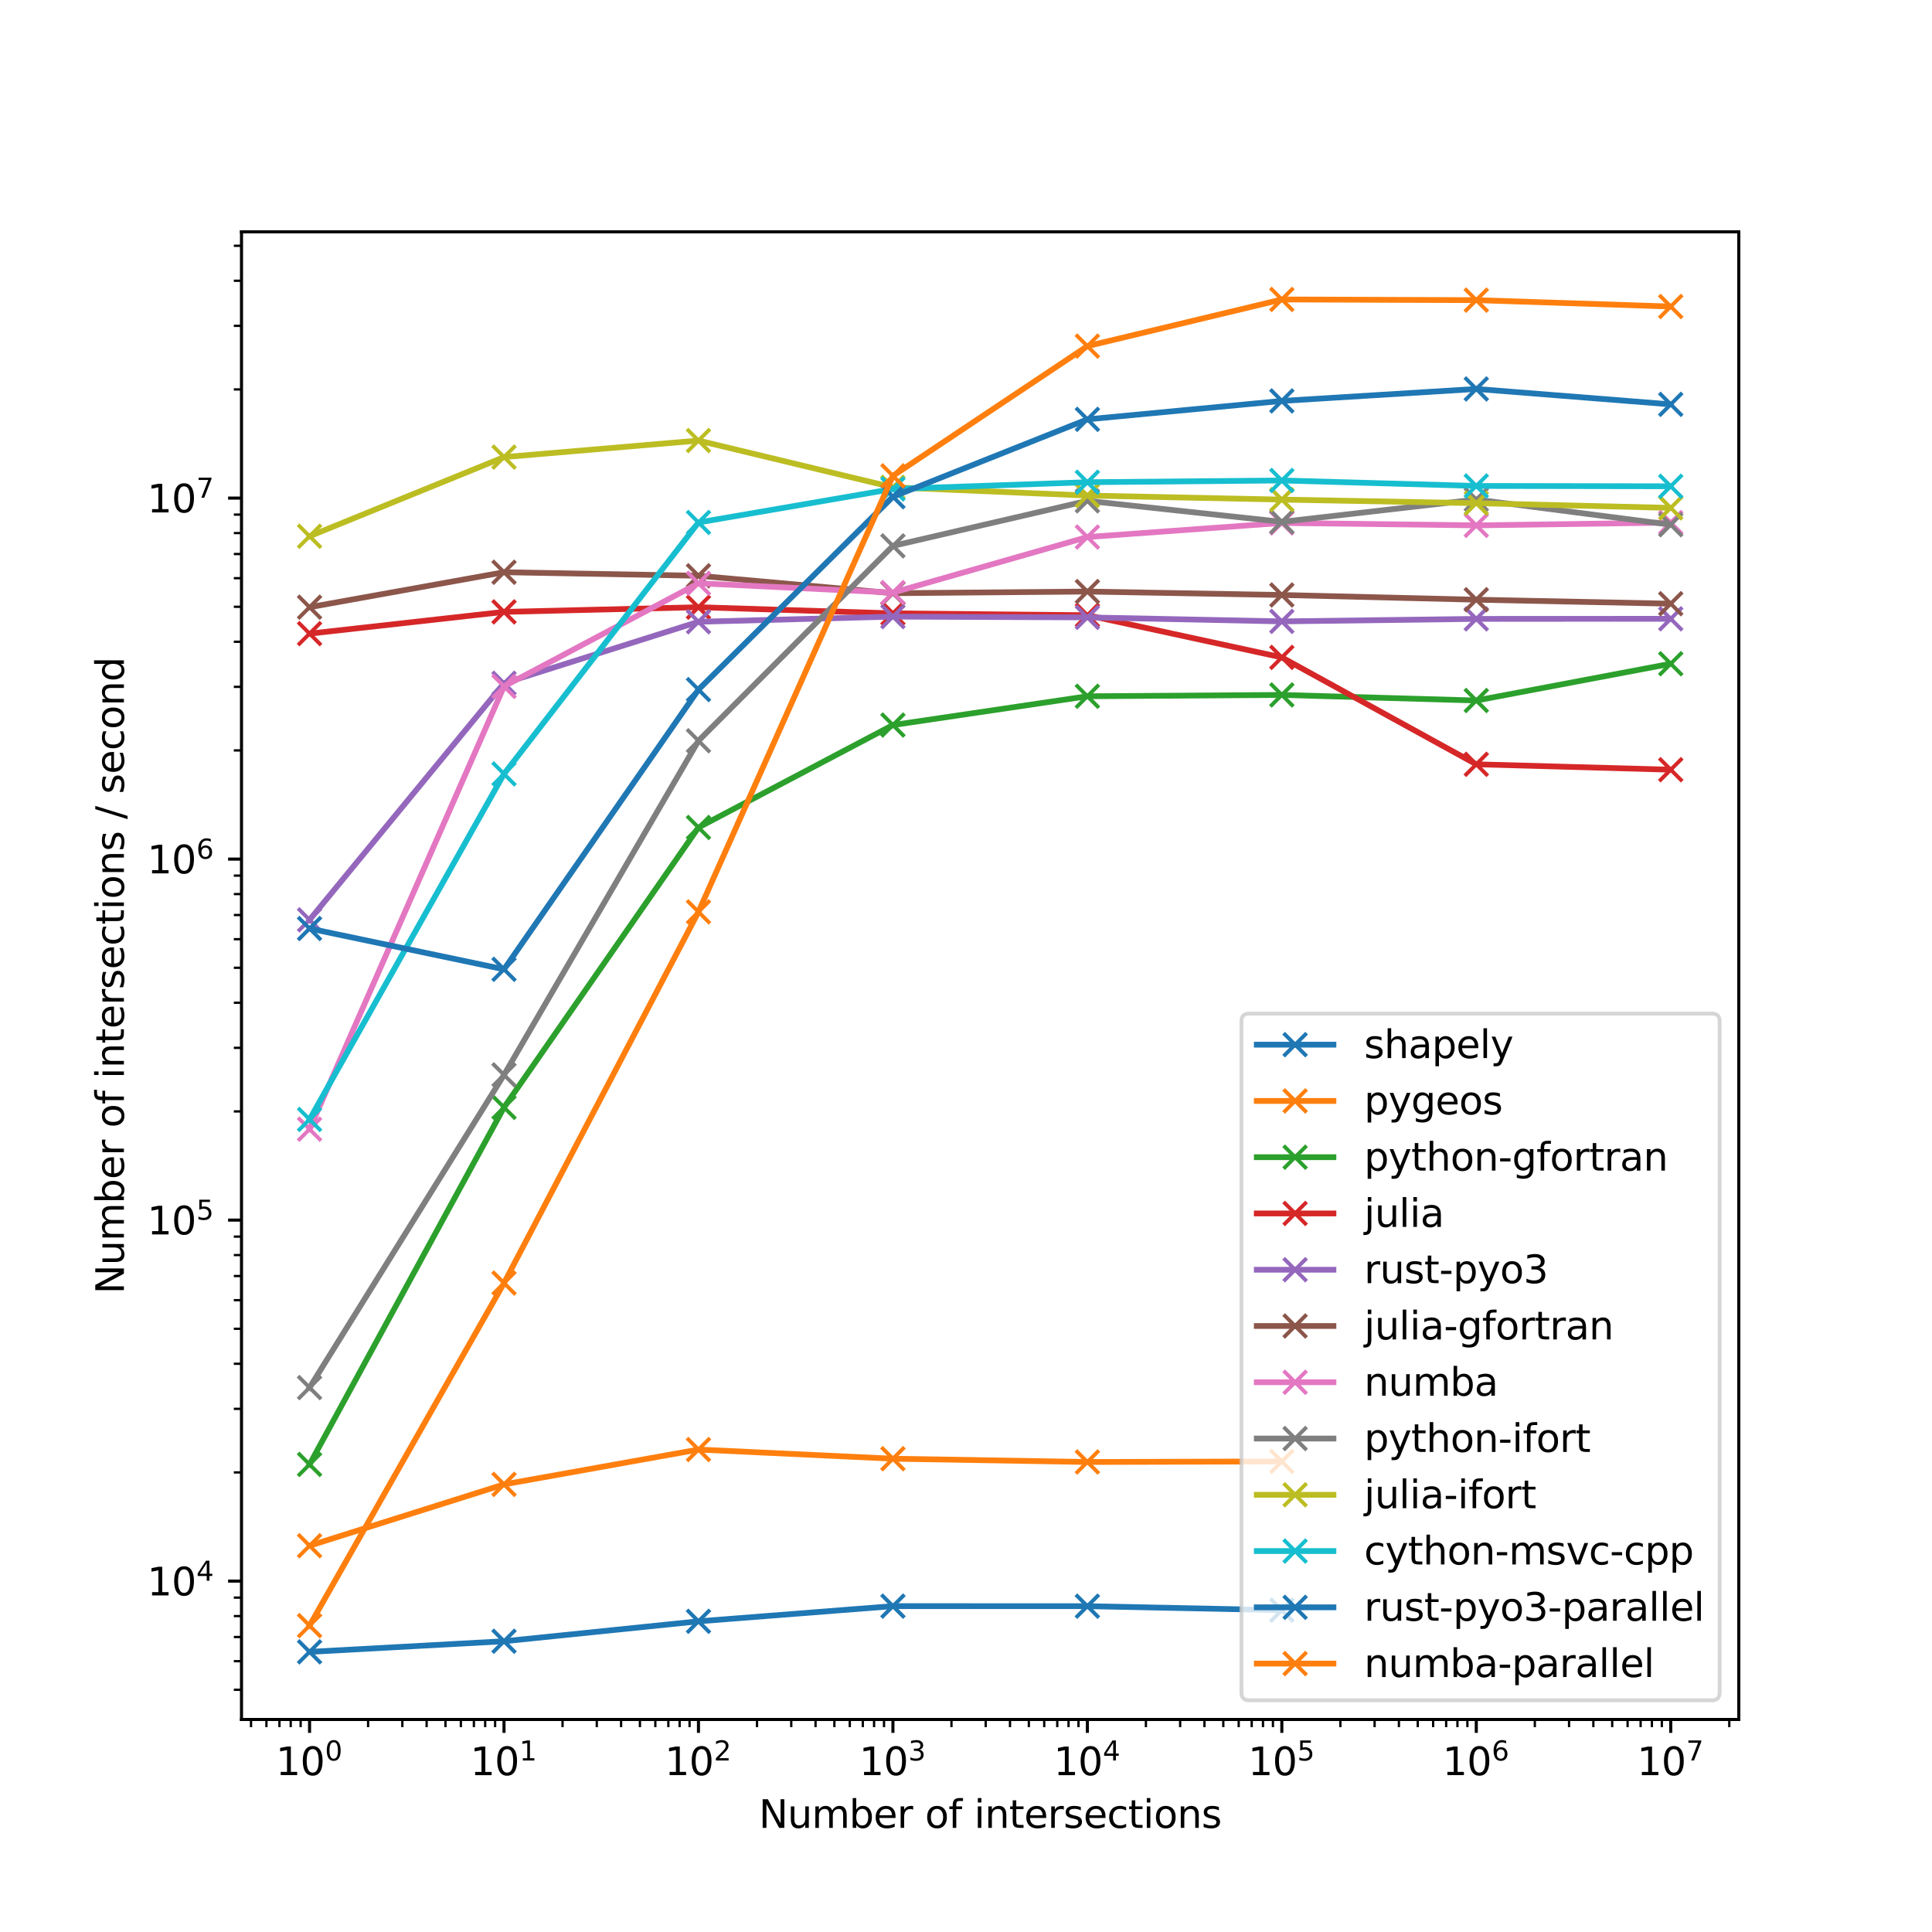 <?xml version="1.0" encoding="utf-8" standalone="no"?>
<!DOCTYPE svg PUBLIC "-//W3C//DTD SVG 1.1//EN"
  "http://www.w3.org/Graphics/SVG/1.1/DTD/svg11.dtd">
<svg xmlns:xlink="http://www.w3.org/1999/xlink" width="504pt" height="504pt" viewBox="0 0 504 504" xmlns="http://www.w3.org/2000/svg" version="1.1">
 <defs>
  <style type="text/css">*{stroke-linejoin: round; stroke-linecap: butt}</style>
 </defs>
 <g id="figure_1">
  <g id="patch_1">
   <path d="M 0 504 
L 504 504 
L 504 0 
L 0 0 
z
" style="fill: #ffffff"/>
  </g>
  <g id="axes_1">
   <g id="patch_2">
    <path d="M 63 448.56 
L 453.6 448.56 
L 453.6 60.48 
L 63 60.48 
z
" style="fill: #ffffff"/>
   </g>
   <g id="matplotlib.axis_1">
    <g id="xtick_1">
     <g id="line2d_1">
      <defs>
       <path id="ma283af3fa3" d="M 0 0 
L 0 3.5 
" style="stroke: #000000; stroke-width: 0.8"/>
      </defs>
      <g>
       <use xlink:href="#ma283af3fa3" x="80.755" y="448.56" style="stroke: #000000; stroke-width: 0.8"/>
      </g>
     </g>
     <g id="text_1">
      <!-- $\mathdefault{10^{0}}$ -->
      <g transform="translate(71.955 463.158) scale(0.1 -0.1)">
       <defs>
        <path id="DejaVuSans-31" d="M 794 531 
L 1825 531 
L 1825 4091 
L 703 3866 
L 703 4441 
L 1819 4666 
L 2450 4666 
L 2450 531 
L 3481 531 
L 3481 0 
L 794 0 
L 794 531 
z
" transform="scale(0.016)"/>
        <path id="DejaVuSans-30" d="M 2034 4250 
Q 1547 4250 1301 3770 
Q 1056 3291 1056 2328 
Q 1056 1369 1301 889 
Q 1547 409 2034 409 
Q 2525 409 2770 889 
Q 3016 1369 3016 2328 
Q 3016 3291 2770 3770 
Q 2525 4250 2034 4250 
z
M 2034 4750 
Q 2819 4750 3233 4129 
Q 3647 3509 3647 2328 
Q 3647 1150 3233 529 
Q 2819 -91 2034 -91 
Q 1250 -91 836 529 
Q 422 1150 422 2328 
Q 422 3509 836 4129 
Q 1250 4750 2034 4750 
z
" transform="scale(0.016)"/>
       </defs>
       <use xlink:href="#DejaVuSans-31" transform="translate(0 0.766)"/>
       <use xlink:href="#DejaVuSans-30" transform="translate(63.623 0.766)"/>
       <use xlink:href="#DejaVuSans-30" transform="translate(128.203 39.047) scale(0.7)"/>
      </g>
     </g>
    </g>
    <g id="xtick_2">
     <g id="line2d_2">
      <g>
       <use xlink:href="#ma283af3fa3" x="131.482" y="448.56" style="stroke: #000000; stroke-width: 0.8"/>
      </g>
     </g>
     <g id="text_2">
      <!-- $\mathdefault{10^{1}}$ -->
      <g transform="translate(122.682 463.158) scale(0.1 -0.1)">
       <use xlink:href="#DejaVuSans-31" transform="translate(0 0.684)"/>
       <use xlink:href="#DejaVuSans-30" transform="translate(63.623 0.684)"/>
       <use xlink:href="#DejaVuSans-31" transform="translate(128.203 38.966) scale(0.7)"/>
      </g>
     </g>
    </g>
    <g id="xtick_3">
     <g id="line2d_3">
      <g>
       <use xlink:href="#ma283af3fa3" x="182.209" y="448.56" style="stroke: #000000; stroke-width: 0.8"/>
      </g>
     </g>
     <g id="text_3">
      <!-- $\mathdefault{10^{2}}$ -->
      <g transform="translate(173.409 463.158) scale(0.1 -0.1)">
       <defs>
        <path id="DejaVuSans-32" d="M 1228 531 
L 3431 531 
L 3431 0 
L 469 0 
L 469 531 
Q 828 903 1448 1529 
Q 2069 2156 2228 2338 
Q 2531 2678 2651 2914 
Q 2772 3150 2772 3378 
Q 2772 3750 2511 3984 
Q 2250 4219 1831 4219 
Q 1534 4219 1204 4116 
Q 875 4013 500 3803 
L 500 4441 
Q 881 4594 1212 4672 
Q 1544 4750 1819 4750 
Q 2544 4750 2975 4387 
Q 3406 4025 3406 3419 
Q 3406 3131 3298 2873 
Q 3191 2616 2906 2266 
Q 2828 2175 2409 1742 
Q 1991 1309 1228 531 
z
" transform="scale(0.016)"/>
       </defs>
       <use xlink:href="#DejaVuSans-31" transform="translate(0 0.766)"/>
       <use xlink:href="#DejaVuSans-30" transform="translate(63.623 0.766)"/>
       <use xlink:href="#DejaVuSans-32" transform="translate(128.203 39.047) scale(0.7)"/>
      </g>
     </g>
    </g>
    <g id="xtick_4">
     <g id="line2d_4">
      <g>
       <use xlink:href="#ma283af3fa3" x="232.936" y="448.56" style="stroke: #000000; stroke-width: 0.8"/>
      </g>
     </g>
     <g id="text_4">
      <!-- $\mathdefault{10^{3}}$ -->
      <g transform="translate(224.136 463.158) scale(0.1 -0.1)">
       <defs>
        <path id="DejaVuSans-33" d="M 2597 2516 
Q 3050 2419 3304 2112 
Q 3559 1806 3559 1356 
Q 3559 666 3084 287 
Q 2609 -91 1734 -91 
Q 1441 -91 1130 -33 
Q 819 25 488 141 
L 488 750 
Q 750 597 1062 519 
Q 1375 441 1716 441 
Q 2309 441 2620 675 
Q 2931 909 2931 1356 
Q 2931 1769 2642 2001 
Q 2353 2234 1838 2234 
L 1294 2234 
L 1294 2753 
L 1863 2753 
Q 2328 2753 2575 2939 
Q 2822 3125 2822 3475 
Q 2822 3834 2567 4026 
Q 2313 4219 1838 4219 
Q 1578 4219 1281 4162 
Q 984 4106 628 3988 
L 628 4550 
Q 988 4650 1302 4700 
Q 1616 4750 1894 4750 
Q 2613 4750 3031 4423 
Q 3450 4097 3450 3541 
Q 3450 3153 3228 2886 
Q 3006 2619 2597 2516 
z
" transform="scale(0.016)"/>
       </defs>
       <use xlink:href="#DejaVuSans-31" transform="translate(0 0.766)"/>
       <use xlink:href="#DejaVuSans-30" transform="translate(63.623 0.766)"/>
       <use xlink:href="#DejaVuSans-33" transform="translate(128.203 39.047) scale(0.7)"/>
      </g>
     </g>
    </g>
    <g id="xtick_5">
     <g id="line2d_5">
      <g>
       <use xlink:href="#ma283af3fa3" x="283.664" y="448.56" style="stroke: #000000; stroke-width: 0.8"/>
      </g>
     </g>
     <g id="text_5">
      <!-- $\mathdefault{10^{4}}$ -->
      <g transform="translate(274.864 463.158) scale(0.1 -0.1)">
       <defs>
        <path id="DejaVuSans-34" d="M 2419 4116 
L 825 1625 
L 2419 1625 
L 2419 4116 
z
M 2253 4666 
L 3047 4666 
L 3047 1625 
L 3713 1625 
L 3713 1100 
L 3047 1100 
L 3047 0 
L 2419 0 
L 2419 1100 
L 313 1100 
L 313 1709 
L 2253 4666 
z
" transform="scale(0.016)"/>
       </defs>
       <use xlink:href="#DejaVuSans-31" transform="translate(0 0.684)"/>
       <use xlink:href="#DejaVuSans-30" transform="translate(63.623 0.684)"/>
       <use xlink:href="#DejaVuSans-34" transform="translate(128.203 38.966) scale(0.7)"/>
      </g>
     </g>
    </g>
    <g id="xtick_6">
     <g id="line2d_6">
      <g>
       <use xlink:href="#ma283af3fa3" x="334.391" y="448.56" style="stroke: #000000; stroke-width: 0.8"/>
      </g>
     </g>
     <g id="text_6">
      <!-- $\mathdefault{10^{5}}$ -->
      <g transform="translate(325.591 463.158) scale(0.1 -0.1)">
       <defs>
        <path id="DejaVuSans-35" d="M 691 4666 
L 3169 4666 
L 3169 4134 
L 1269 4134 
L 1269 2991 
Q 1406 3038 1543 3061 
Q 1681 3084 1819 3084 
Q 2600 3084 3056 2656 
Q 3513 2228 3513 1497 
Q 3513 744 3044 326 
Q 2575 -91 1722 -91 
Q 1428 -91 1123 -41 
Q 819 9 494 109 
L 494 744 
Q 775 591 1075 516 
Q 1375 441 1709 441 
Q 2250 441 2565 725 
Q 2881 1009 2881 1497 
Q 2881 1984 2565 2268 
Q 2250 2553 1709 2553 
Q 1456 2553 1204 2497 
Q 953 2441 691 2322 
L 691 4666 
z
" transform="scale(0.016)"/>
       </defs>
       <use xlink:href="#DejaVuSans-31" transform="translate(0 0.684)"/>
       <use xlink:href="#DejaVuSans-30" transform="translate(63.623 0.684)"/>
       <use xlink:href="#DejaVuSans-35" transform="translate(128.203 38.966) scale(0.7)"/>
      </g>
     </g>
    </g>
    <g id="xtick_7">
     <g id="line2d_7">
      <g>
       <use xlink:href="#ma283af3fa3" x="385.118" y="448.56" style="stroke: #000000; stroke-width: 0.8"/>
      </g>
     </g>
     <g id="text_7">
      <!-- $\mathdefault{10^{6}}$ -->
      <g transform="translate(376.318 463.158) scale(0.1 -0.1)">
       <defs>
        <path id="DejaVuSans-36" d="M 2113 2584 
Q 1688 2584 1439 2293 
Q 1191 2003 1191 1497 
Q 1191 994 1439 701 
Q 1688 409 2113 409 
Q 2538 409 2786 701 
Q 3034 994 3034 1497 
Q 3034 2003 2786 2293 
Q 2538 2584 2113 2584 
z
M 3366 4563 
L 3366 3988 
Q 3128 4100 2886 4159 
Q 2644 4219 2406 4219 
Q 1781 4219 1451 3797 
Q 1122 3375 1075 2522 
Q 1259 2794 1537 2939 
Q 1816 3084 2150 3084 
Q 2853 3084 3261 2657 
Q 3669 2231 3669 1497 
Q 3669 778 3244 343 
Q 2819 -91 2113 -91 
Q 1303 -91 875 529 
Q 447 1150 447 2328 
Q 447 3434 972 4092 
Q 1497 4750 2381 4750 
Q 2619 4750 2861 4703 
Q 3103 4656 3366 4563 
z
" transform="scale(0.016)"/>
       </defs>
       <use xlink:href="#DejaVuSans-31" transform="translate(0 0.766)"/>
       <use xlink:href="#DejaVuSans-30" transform="translate(63.623 0.766)"/>
       <use xlink:href="#DejaVuSans-36" transform="translate(128.203 39.047) scale(0.7)"/>
      </g>
     </g>
    </g>
    <g id="xtick_8">
     <g id="line2d_8">
      <g>
       <use xlink:href="#ma283af3fa3" x="435.845" y="448.56" style="stroke: #000000; stroke-width: 0.8"/>
      </g>
     </g>
     <g id="text_8">
      <!-- $\mathdefault{10^{7}}$ -->
      <g transform="translate(427.045 463.158) scale(0.1 -0.1)">
       <defs>
        <path id="DejaVuSans-37" d="M 525 4666 
L 3525 4666 
L 3525 4397 
L 1831 0 
L 1172 0 
L 2766 4134 
L 525 4134 
L 525 4666 
z
" transform="scale(0.016)"/>
       </defs>
       <use xlink:href="#DejaVuSans-31" transform="translate(0 0.684)"/>
       <use xlink:href="#DejaVuSans-30" transform="translate(63.623 0.684)"/>
       <use xlink:href="#DejaVuSans-37" transform="translate(128.203 38.966) scale(0.7)"/>
      </g>
     </g>
    </g>
    <g id="xtick_9">
     <g id="line2d_9">
      <defs>
       <path id="mb2b218c218" d="M 0 0 
L 0 2 
" style="stroke: #000000; stroke-width: 0.6"/>
      </defs>
      <g>
       <use xlink:href="#mb2b218c218" x="65.484" y="448.56" style="stroke: #000000; stroke-width: 0.6"/>
      </g>
     </g>
    </g>
    <g id="xtick_10">
     <g id="line2d_10">
      <g>
       <use xlink:href="#mb2b218c218" x="69.501" y="448.56" style="stroke: #000000; stroke-width: 0.6"/>
      </g>
     </g>
    </g>
    <g id="xtick_11">
     <g id="line2d_11">
      <g>
       <use xlink:href="#mb2b218c218" x="72.897" y="448.56" style="stroke: #000000; stroke-width: 0.6"/>
      </g>
     </g>
    </g>
    <g id="xtick_12">
     <g id="line2d_12">
      <g>
       <use xlink:href="#mb2b218c218" x="75.839" y="448.56" style="stroke: #000000; stroke-width: 0.6"/>
      </g>
     </g>
    </g>
    <g id="xtick_13">
     <g id="line2d_13">
      <g>
       <use xlink:href="#mb2b218c218" x="78.433" y="448.56" style="stroke: #000000; stroke-width: 0.6"/>
      </g>
     </g>
    </g>
    <g id="xtick_14">
     <g id="line2d_14">
      <g>
       <use xlink:href="#mb2b218c218" x="96.025" y="448.56" style="stroke: #000000; stroke-width: 0.6"/>
      </g>
     </g>
    </g>
    <g id="xtick_15">
     <g id="line2d_15">
      <g>
       <use xlink:href="#mb2b218c218" x="104.958" y="448.56" style="stroke: #000000; stroke-width: 0.6"/>
      </g>
     </g>
    </g>
    <g id="xtick_16">
     <g id="line2d_16">
      <g>
       <use xlink:href="#mb2b218c218" x="111.295" y="448.56" style="stroke: #000000; stroke-width: 0.6"/>
      </g>
     </g>
    </g>
    <g id="xtick_17">
     <g id="line2d_17">
      <g>
       <use xlink:href="#mb2b218c218" x="116.211" y="448.56" style="stroke: #000000; stroke-width: 0.6"/>
      </g>
     </g>
    </g>
    <g id="xtick_18">
     <g id="line2d_18">
      <g>
       <use xlink:href="#mb2b218c218" x="120.228" y="448.56" style="stroke: #000000; stroke-width: 0.6"/>
      </g>
     </g>
    </g>
    <g id="xtick_19">
     <g id="line2d_19">
      <g>
       <use xlink:href="#mb2b218c218" x="123.624" y="448.56" style="stroke: #000000; stroke-width: 0.6"/>
      </g>
     </g>
    </g>
    <g id="xtick_20">
     <g id="line2d_20">
      <g>
       <use xlink:href="#mb2b218c218" x="126.566" y="448.56" style="stroke: #000000; stroke-width: 0.6"/>
      </g>
     </g>
    </g>
    <g id="xtick_21">
     <g id="line2d_21">
      <g>
       <use xlink:href="#mb2b218c218" x="129.161" y="448.56" style="stroke: #000000; stroke-width: 0.6"/>
      </g>
     </g>
    </g>
    <g id="xtick_22">
     <g id="line2d_22">
      <g>
       <use xlink:href="#mb2b218c218" x="146.752" y="448.56" style="stroke: #000000; stroke-width: 0.6"/>
      </g>
     </g>
    </g>
    <g id="xtick_23">
     <g id="line2d_23">
      <g>
       <use xlink:href="#mb2b218c218" x="155.685" y="448.56" style="stroke: #000000; stroke-width: 0.6"/>
      </g>
     </g>
    </g>
    <g id="xtick_24">
     <g id="line2d_24">
      <g>
       <use xlink:href="#mb2b218c218" x="162.023" y="448.56" style="stroke: #000000; stroke-width: 0.6"/>
      </g>
     </g>
    </g>
    <g id="xtick_25">
     <g id="line2d_25">
      <g>
       <use xlink:href="#mb2b218c218" x="166.939" y="448.56" style="stroke: #000000; stroke-width: 0.6"/>
      </g>
     </g>
    </g>
    <g id="xtick_26">
     <g id="line2d_26">
      <g>
       <use xlink:href="#mb2b218c218" x="170.955" y="448.56" style="stroke: #000000; stroke-width: 0.6"/>
      </g>
     </g>
    </g>
    <g id="xtick_27">
     <g id="line2d_27">
      <g>
       <use xlink:href="#mb2b218c218" x="174.351" y="448.56" style="stroke: #000000; stroke-width: 0.6"/>
      </g>
     </g>
    </g>
    <g id="xtick_28">
     <g id="line2d_28">
      <g>
       <use xlink:href="#mb2b218c218" x="177.293" y="448.56" style="stroke: #000000; stroke-width: 0.6"/>
      </g>
     </g>
    </g>
    <g id="xtick_29">
     <g id="line2d_29">
      <g>
       <use xlink:href="#mb2b218c218" x="179.888" y="448.56" style="stroke: #000000; stroke-width: 0.6"/>
      </g>
     </g>
    </g>
    <g id="xtick_30">
     <g id="line2d_30">
      <g>
       <use xlink:href="#mb2b218c218" x="197.48" y="448.56" style="stroke: #000000; stroke-width: 0.6"/>
      </g>
     </g>
    </g>
    <g id="xtick_31">
     <g id="line2d_31">
      <g>
       <use xlink:href="#mb2b218c218" x="206.412" y="448.56" style="stroke: #000000; stroke-width: 0.6"/>
      </g>
     </g>
    </g>
    <g id="xtick_32">
     <g id="line2d_32">
      <g>
       <use xlink:href="#mb2b218c218" x="212.75" y="448.56" style="stroke: #000000; stroke-width: 0.6"/>
      </g>
     </g>
    </g>
    <g id="xtick_33">
     <g id="line2d_33">
      <g>
       <use xlink:href="#mb2b218c218" x="217.666" y="448.56" style="stroke: #000000; stroke-width: 0.6"/>
      </g>
     </g>
    </g>
    <g id="xtick_34">
     <g id="line2d_34">
      <g>
       <use xlink:href="#mb2b218c218" x="221.683" y="448.56" style="stroke: #000000; stroke-width: 0.6"/>
      </g>
     </g>
    </g>
    <g id="xtick_35">
     <g id="line2d_35">
      <g>
       <use xlink:href="#mb2b218c218" x="225.079" y="448.56" style="stroke: #000000; stroke-width: 0.6"/>
      </g>
     </g>
    </g>
    <g id="xtick_36">
     <g id="line2d_36">
      <g>
       <use xlink:href="#mb2b218c218" x="228.02" y="448.56" style="stroke: #000000; stroke-width: 0.6"/>
      </g>
     </g>
    </g>
    <g id="xtick_37">
     <g id="line2d_37">
      <g>
       <use xlink:href="#mb2b218c218" x="230.615" y="448.56" style="stroke: #000000; stroke-width: 0.6"/>
      </g>
     </g>
    </g>
    <g id="xtick_38">
     <g id="line2d_38">
      <g>
       <use xlink:href="#mb2b218c218" x="248.207" y="448.56" style="stroke: #000000; stroke-width: 0.6"/>
      </g>
     </g>
    </g>
    <g id="xtick_39">
     <g id="line2d_39">
      <g>
       <use xlink:href="#mb2b218c218" x="257.139" y="448.56" style="stroke: #000000; stroke-width: 0.6"/>
      </g>
     </g>
    </g>
    <g id="xtick_40">
     <g id="line2d_40">
      <g>
       <use xlink:href="#mb2b218c218" x="263.477" y="448.56" style="stroke: #000000; stroke-width: 0.6"/>
      </g>
     </g>
    </g>
    <g id="xtick_41">
     <g id="line2d_41">
      <g>
       <use xlink:href="#mb2b218c218" x="268.393" y="448.56" style="stroke: #000000; stroke-width: 0.6"/>
      </g>
     </g>
    </g>
    <g id="xtick_42">
     <g id="line2d_42">
      <g>
       <use xlink:href="#mb2b218c218" x="272.41" y="448.56" style="stroke: #000000; stroke-width: 0.6"/>
      </g>
     </g>
    </g>
    <g id="xtick_43">
     <g id="line2d_43">
      <g>
       <use xlink:href="#mb2b218c218" x="275.806" y="448.56" style="stroke: #000000; stroke-width: 0.6"/>
      </g>
     </g>
    </g>
    <g id="xtick_44">
     <g id="line2d_44">
      <g>
       <use xlink:href="#mb2b218c218" x="278.748" y="448.56" style="stroke: #000000; stroke-width: 0.6"/>
      </g>
     </g>
    </g>
    <g id="xtick_45">
     <g id="line2d_45">
      <g>
       <use xlink:href="#mb2b218c218" x="281.342" y="448.56" style="stroke: #000000; stroke-width: 0.6"/>
      </g>
     </g>
    </g>
    <g id="xtick_46">
     <g id="line2d_46">
      <g>
       <use xlink:href="#mb2b218c218" x="298.934" y="448.56" style="stroke: #000000; stroke-width: 0.6"/>
      </g>
     </g>
    </g>
    <g id="xtick_47">
     <g id="line2d_47">
      <g>
       <use xlink:href="#mb2b218c218" x="307.867" y="448.56" style="stroke: #000000; stroke-width: 0.6"/>
      </g>
     </g>
    </g>
    <g id="xtick_48">
     <g id="line2d_48">
      <g>
       <use xlink:href="#mb2b218c218" x="314.204" y="448.56" style="stroke: #000000; stroke-width: 0.6"/>
      </g>
     </g>
    </g>
    <g id="xtick_49">
     <g id="line2d_49">
      <g>
       <use xlink:href="#mb2b218c218" x="319.12" y="448.56" style="stroke: #000000; stroke-width: 0.6"/>
      </g>
     </g>
    </g>
    <g id="xtick_50">
     <g id="line2d_50">
      <g>
       <use xlink:href="#mb2b218c218" x="323.137" y="448.56" style="stroke: #000000; stroke-width: 0.6"/>
      </g>
     </g>
    </g>
    <g id="xtick_51">
     <g id="line2d_51">
      <g>
       <use xlink:href="#mb2b218c218" x="326.533" y="448.56" style="stroke: #000000; stroke-width: 0.6"/>
      </g>
     </g>
    </g>
    <g id="xtick_52">
     <g id="line2d_52">
      <g>
       <use xlink:href="#mb2b218c218" x="329.475" y="448.56" style="stroke: #000000; stroke-width: 0.6"/>
      </g>
     </g>
    </g>
    <g id="xtick_53">
     <g id="line2d_53">
      <g>
       <use xlink:href="#mb2b218c218" x="332.07" y="448.56" style="stroke: #000000; stroke-width: 0.6"/>
      </g>
     </g>
    </g>
    <g id="xtick_54">
     <g id="line2d_54">
      <g>
       <use xlink:href="#mb2b218c218" x="349.661" y="448.56" style="stroke: #000000; stroke-width: 0.6"/>
      </g>
     </g>
    </g>
    <g id="xtick_55">
     <g id="line2d_55">
      <g>
       <use xlink:href="#mb2b218c218" x="358.594" y="448.56" style="stroke: #000000; stroke-width: 0.6"/>
      </g>
     </g>
    </g>
    <g id="xtick_56">
     <g id="line2d_56">
      <g>
       <use xlink:href="#mb2b218c218" x="364.932" y="448.56" style="stroke: #000000; stroke-width: 0.6"/>
      </g>
     </g>
    </g>
    <g id="xtick_57">
     <g id="line2d_57">
      <g>
       <use xlink:href="#mb2b218c218" x="369.848" y="448.56" style="stroke: #000000; stroke-width: 0.6"/>
      </g>
     </g>
    </g>
    <g id="xtick_58">
     <g id="line2d_58">
      <g>
       <use xlink:href="#mb2b218c218" x="373.864" y="448.56" style="stroke: #000000; stroke-width: 0.6"/>
      </g>
     </g>
    </g>
    <g id="xtick_59">
     <g id="line2d_59">
      <g>
       <use xlink:href="#mb2b218c218" x="377.26" y="448.56" style="stroke: #000000; stroke-width: 0.6"/>
      </g>
     </g>
    </g>
    <g id="xtick_60">
     <g id="line2d_60">
      <g>
       <use xlink:href="#mb2b218c218" x="380.202" y="448.56" style="stroke: #000000; stroke-width: 0.6"/>
      </g>
     </g>
    </g>
    <g id="xtick_61">
     <g id="line2d_61">
      <g>
       <use xlink:href="#mb2b218c218" x="382.797" y="448.56" style="stroke: #000000; stroke-width: 0.6"/>
      </g>
     </g>
    </g>
    <g id="xtick_62">
     <g id="line2d_62">
      <g>
       <use xlink:href="#mb2b218c218" x="400.389" y="448.56" style="stroke: #000000; stroke-width: 0.6"/>
      </g>
     </g>
    </g>
    <g id="xtick_63">
     <g id="line2d_63">
      <g>
       <use xlink:href="#mb2b218c218" x="409.321" y="448.56" style="stroke: #000000; stroke-width: 0.6"/>
      </g>
     </g>
    </g>
    <g id="xtick_64">
     <g id="line2d_64">
      <g>
       <use xlink:href="#mb2b218c218" x="415.659" y="448.56" style="stroke: #000000; stroke-width: 0.6"/>
      </g>
     </g>
    </g>
    <g id="xtick_65">
     <g id="line2d_65">
      <g>
       <use xlink:href="#mb2b218c218" x="420.575" y="448.56" style="stroke: #000000; stroke-width: 0.6"/>
      </g>
     </g>
    </g>
    <g id="xtick_66">
     <g id="line2d_66">
      <g>
       <use xlink:href="#mb2b218c218" x="424.592" y="448.56" style="stroke: #000000; stroke-width: 0.6"/>
      </g>
     </g>
    </g>
    <g id="xtick_67">
     <g id="line2d_67">
      <g>
       <use xlink:href="#mb2b218c218" x="427.988" y="448.56" style="stroke: #000000; stroke-width: 0.6"/>
      </g>
     </g>
    </g>
    <g id="xtick_68">
     <g id="line2d_68">
      <g>
       <use xlink:href="#mb2b218c218" x="430.929" y="448.56" style="stroke: #000000; stroke-width: 0.6"/>
      </g>
     </g>
    </g>
    <g id="xtick_69">
     <g id="line2d_69">
      <g>
       <use xlink:href="#mb2b218c218" x="433.524" y="448.56" style="stroke: #000000; stroke-width: 0.6"/>
      </g>
     </g>
    </g>
    <g id="xtick_70">
     <g id="line2d_70">
      <g>
       <use xlink:href="#mb2b218c218" x="451.116" y="448.56" style="stroke: #000000; stroke-width: 0.6"/>
      </g>
     </g>
    </g>
    <g id="text_9">
     <!-- Number of intersections -->
     <g transform="translate(197.954 476.837) scale(0.1 -0.1)">
      <defs>
       <path id="DejaVuSans-4e" d="M 628 4666 
L 1478 4666 
L 3547 763 
L 3547 4666 
L 4159 4666 
L 4159 0 
L 3309 0 
L 1241 3903 
L 1241 0 
L 628 0 
L 628 4666 
z
" transform="scale(0.016)"/>
       <path id="DejaVuSans-75" d="M 544 1381 
L 544 3500 
L 1119 3500 
L 1119 1403 
Q 1119 906 1312 657 
Q 1506 409 1894 409 
Q 2359 409 2629 706 
Q 2900 1003 2900 1516 
L 2900 3500 
L 3475 3500 
L 3475 0 
L 2900 0 
L 2900 538 
Q 2691 219 2414 64 
Q 2138 -91 1772 -91 
Q 1169 -91 856 284 
Q 544 659 544 1381 
z
M 1991 3584 
L 1991 3584 
z
" transform="scale(0.016)"/>
       <path id="DejaVuSans-6d" d="M 3328 2828 
Q 3544 3216 3844 3400 
Q 4144 3584 4550 3584 
Q 5097 3584 5394 3201 
Q 5691 2819 5691 2113 
L 5691 0 
L 5113 0 
L 5113 2094 
Q 5113 2597 4934 2840 
Q 4756 3084 4391 3084 
Q 3944 3084 3684 2787 
Q 3425 2491 3425 1978 
L 3425 0 
L 2847 0 
L 2847 2094 
Q 2847 2600 2669 2842 
Q 2491 3084 2119 3084 
Q 1678 3084 1418 2786 
Q 1159 2488 1159 1978 
L 1159 0 
L 581 0 
L 581 3500 
L 1159 3500 
L 1159 2956 
Q 1356 3278 1631 3431 
Q 1906 3584 2284 3584 
Q 2666 3584 2933 3390 
Q 3200 3197 3328 2828 
z
" transform="scale(0.016)"/>
       <path id="DejaVuSans-62" d="M 3116 1747 
Q 3116 2381 2855 2742 
Q 2594 3103 2138 3103 
Q 1681 3103 1420 2742 
Q 1159 2381 1159 1747 
Q 1159 1113 1420 752 
Q 1681 391 2138 391 
Q 2594 391 2855 752 
Q 3116 1113 3116 1747 
z
M 1159 2969 
Q 1341 3281 1617 3432 
Q 1894 3584 2278 3584 
Q 2916 3584 3314 3078 
Q 3713 2572 3713 1747 
Q 3713 922 3314 415 
Q 2916 -91 2278 -91 
Q 1894 -91 1617 61 
Q 1341 213 1159 525 
L 1159 0 
L 581 0 
L 581 4863 
L 1159 4863 
L 1159 2969 
z
" transform="scale(0.016)"/>
       <path id="DejaVuSans-65" d="M 3597 1894 
L 3597 1613 
L 953 1613 
Q 991 1019 1311 708 
Q 1631 397 2203 397 
Q 2534 397 2845 478 
Q 3156 559 3463 722 
L 3463 178 
Q 3153 47 2828 -22 
Q 2503 -91 2169 -91 
Q 1331 -91 842 396 
Q 353 884 353 1716 
Q 353 2575 817 3079 
Q 1281 3584 2069 3584 
Q 2775 3584 3186 3129 
Q 3597 2675 3597 1894 
z
M 3022 2063 
Q 3016 2534 2758 2815 
Q 2500 3097 2075 3097 
Q 1594 3097 1305 2825 
Q 1016 2553 972 2059 
L 3022 2063 
z
" transform="scale(0.016)"/>
       <path id="DejaVuSans-72" d="M 2631 2963 
Q 2534 3019 2420 3045 
Q 2306 3072 2169 3072 
Q 1681 3072 1420 2755 
Q 1159 2438 1159 1844 
L 1159 0 
L 581 0 
L 581 3500 
L 1159 3500 
L 1159 2956 
Q 1341 3275 1631 3429 
Q 1922 3584 2338 3584 
Q 2397 3584 2469 3576 
Q 2541 3569 2628 3553 
L 2631 2963 
z
" transform="scale(0.016)"/>
       <path id="DejaVuSans-20" transform="scale(0.016)"/>
       <path id="DejaVuSans-6f" d="M 1959 3097 
Q 1497 3097 1228 2736 
Q 959 2375 959 1747 
Q 959 1119 1226 758 
Q 1494 397 1959 397 
Q 2419 397 2687 759 
Q 2956 1122 2956 1747 
Q 2956 2369 2687 2733 
Q 2419 3097 1959 3097 
z
M 1959 3584 
Q 2709 3584 3137 3096 
Q 3566 2609 3566 1747 
Q 3566 888 3137 398 
Q 2709 -91 1959 -91 
Q 1206 -91 779 398 
Q 353 888 353 1747 
Q 353 2609 779 3096 
Q 1206 3584 1959 3584 
z
" transform="scale(0.016)"/>
       <path id="DejaVuSans-66" d="M 2375 4863 
L 2375 4384 
L 1825 4384 
Q 1516 4384 1395 4259 
Q 1275 4134 1275 3809 
L 1275 3500 
L 2222 3500 
L 2222 3053 
L 1275 3053 
L 1275 0 
L 697 0 
L 697 3053 
L 147 3053 
L 147 3500 
L 697 3500 
L 697 3744 
Q 697 4328 969 4595 
Q 1241 4863 1831 4863 
L 2375 4863 
z
" transform="scale(0.016)"/>
       <path id="DejaVuSans-69" d="M 603 3500 
L 1178 3500 
L 1178 0 
L 603 0 
L 603 3500 
z
M 603 4863 
L 1178 4863 
L 1178 4134 
L 603 4134 
L 603 4863 
z
" transform="scale(0.016)"/>
       <path id="DejaVuSans-6e" d="M 3513 2113 
L 3513 0 
L 2938 0 
L 2938 2094 
Q 2938 2591 2744 2837 
Q 2550 3084 2163 3084 
Q 1697 3084 1428 2787 
Q 1159 2491 1159 1978 
L 1159 0 
L 581 0 
L 581 3500 
L 1159 3500 
L 1159 2956 
Q 1366 3272 1645 3428 
Q 1925 3584 2291 3584 
Q 2894 3584 3203 3211 
Q 3513 2838 3513 2113 
z
" transform="scale(0.016)"/>
       <path id="DejaVuSans-74" d="M 1172 4494 
L 1172 3500 
L 2356 3500 
L 2356 3053 
L 1172 3053 
L 1172 1153 
Q 1172 725 1289 603 
Q 1406 481 1766 481 
L 2356 481 
L 2356 0 
L 1766 0 
Q 1100 0 847 248 
Q 594 497 594 1153 
L 594 3053 
L 172 3053 
L 172 3500 
L 594 3500 
L 594 4494 
L 1172 4494 
z
" transform="scale(0.016)"/>
       <path id="DejaVuSans-73" d="M 2834 3397 
L 2834 2853 
Q 2591 2978 2328 3040 
Q 2066 3103 1784 3103 
Q 1356 3103 1142 2972 
Q 928 2841 928 2578 
Q 928 2378 1081 2264 
Q 1234 2150 1697 2047 
L 1894 2003 
Q 2506 1872 2764 1633 
Q 3022 1394 3022 966 
Q 3022 478 2636 193 
Q 2250 -91 1575 -91 
Q 1294 -91 989 -36 
Q 684 19 347 128 
L 347 722 
Q 666 556 975 473 
Q 1284 391 1588 391 
Q 1994 391 2212 530 
Q 2431 669 2431 922 
Q 2431 1156 2273 1281 
Q 2116 1406 1581 1522 
L 1381 1569 
Q 847 1681 609 1914 
Q 372 2147 372 2553 
Q 372 3047 722 3315 
Q 1072 3584 1716 3584 
Q 2034 3584 2315 3537 
Q 2597 3491 2834 3397 
z
" transform="scale(0.016)"/>
       <path id="DejaVuSans-63" d="M 3122 3366 
L 3122 2828 
Q 2878 2963 2633 3030 
Q 2388 3097 2138 3097 
Q 1578 3097 1268 2742 
Q 959 2388 959 1747 
Q 959 1106 1268 751 
Q 1578 397 2138 397 
Q 2388 397 2633 464 
Q 2878 531 3122 666 
L 3122 134 
Q 2881 22 2623 -34 
Q 2366 -91 2075 -91 
Q 1284 -91 818 406 
Q 353 903 353 1747 
Q 353 2603 823 3093 
Q 1294 3584 2113 3584 
Q 2378 3584 2631 3529 
Q 2884 3475 3122 3366 
z
" transform="scale(0.016)"/>
      </defs>
      <use xlink:href="#DejaVuSans-4e"/>
      <use xlink:href="#DejaVuSans-75" x="74.805"/>
      <use xlink:href="#DejaVuSans-6d" x="138.184"/>
      <use xlink:href="#DejaVuSans-62" x="235.596"/>
      <use xlink:href="#DejaVuSans-65" x="299.072"/>
      <use xlink:href="#DejaVuSans-72" x="360.596"/>
      <use xlink:href="#DejaVuSans-20" x="401.709"/>
      <use xlink:href="#DejaVuSans-6f" x="433.496"/>
      <use xlink:href="#DejaVuSans-66" x="494.678"/>
      <use xlink:href="#DejaVuSans-20" x="529.883"/>
      <use xlink:href="#DejaVuSans-69" x="561.67"/>
      <use xlink:href="#DejaVuSans-6e" x="589.453"/>
      <use xlink:href="#DejaVuSans-74" x="652.832"/>
      <use xlink:href="#DejaVuSans-65" x="692.041"/>
      <use xlink:href="#DejaVuSans-72" x="753.564"/>
      <use xlink:href="#DejaVuSans-73" x="794.678"/>
      <use xlink:href="#DejaVuSans-65" x="846.777"/>
      <use xlink:href="#DejaVuSans-63" x="908.301"/>
      <use xlink:href="#DejaVuSans-74" x="963.281"/>
      <use xlink:href="#DejaVuSans-69" x="1002.49"/>
      <use xlink:href="#DejaVuSans-6f" x="1030.273"/>
      <use xlink:href="#DejaVuSans-6e" x="1091.455"/>
      <use xlink:href="#DejaVuSans-73" x="1154.834"/>
     </g>
    </g>
   </g>
   <g id="matplotlib.axis_2">
    <g id="ytick_1">
     <g id="line2d_71">
      <defs>
       <path id="m5db268f9cb" d="M 0 0 
L -3.5 0 
" style="stroke: #000000; stroke-width: 0.8"/>
      </defs>
      <g>
       <use xlink:href="#m5db268f9cb" x="63" y="412.459" style="stroke: #000000; stroke-width: 0.8"/>
      </g>
     </g>
     <g id="text_10">
      <!-- $\mathdefault{10^{4}}$ -->
      <g transform="translate(38.4 416.258) scale(0.1 -0.1)">
       <use xlink:href="#DejaVuSans-31" transform="translate(0 0.684)"/>
       <use xlink:href="#DejaVuSans-30" transform="translate(63.623 0.684)"/>
       <use xlink:href="#DejaVuSans-34" transform="translate(128.203 38.966) scale(0.7)"/>
      </g>
     </g>
    </g>
    <g id="ytick_2">
     <g id="line2d_72">
      <g>
       <use xlink:href="#m5db268f9cb" x="63" y="318.285" style="stroke: #000000; stroke-width: 0.8"/>
      </g>
     </g>
     <g id="text_11">
      <!-- $\mathdefault{10^{5}}$ -->
      <g transform="translate(38.4 322.085) scale(0.1 -0.1)">
       <use xlink:href="#DejaVuSans-31" transform="translate(0 0.684)"/>
       <use xlink:href="#DejaVuSans-30" transform="translate(63.623 0.684)"/>
       <use xlink:href="#DejaVuSans-35" transform="translate(128.203 38.966) scale(0.7)"/>
      </g>
     </g>
    </g>
    <g id="ytick_3">
     <g id="line2d_73">
      <g>
       <use xlink:href="#m5db268f9cb" x="63" y="224.112" style="stroke: #000000; stroke-width: 0.8"/>
      </g>
     </g>
     <g id="text_12">
      <!-- $\mathdefault{10^{6}}$ -->
      <g transform="translate(38.4 227.911) scale(0.1 -0.1)">
       <use xlink:href="#DejaVuSans-31" transform="translate(0 0.766)"/>
       <use xlink:href="#DejaVuSans-30" transform="translate(63.623 0.766)"/>
       <use xlink:href="#DejaVuSans-36" transform="translate(128.203 39.047) scale(0.7)"/>
      </g>
     </g>
    </g>
    <g id="ytick_4">
     <g id="line2d_74">
      <g>
       <use xlink:href="#m5db268f9cb" x="63" y="129.938" style="stroke: #000000; stroke-width: 0.8"/>
      </g>
     </g>
     <g id="text_13">
      <!-- $\mathdefault{10^{7}}$ -->
      <g transform="translate(38.4 133.737) scale(0.1 -0.1)">
       <use xlink:href="#DejaVuSans-31" transform="translate(0 0.684)"/>
       <use xlink:href="#DejaVuSans-30" transform="translate(63.623 0.684)"/>
       <use xlink:href="#DejaVuSans-37" transform="translate(128.203 38.966) scale(0.7)"/>
      </g>
     </g>
    </g>
    <g id="ytick_5">
     <g id="line2d_75">
      <defs>
       <path id="m8045b76a44" d="M 0 0 
L -2 0 
" style="stroke: #000000; stroke-width: 0.6"/>
      </defs>
      <g>
       <use xlink:href="#m8045b76a44" x="63" y="440.808" style="stroke: #000000; stroke-width: 0.6"/>
      </g>
     </g>
    </g>
    <g id="ytick_6">
     <g id="line2d_76">
      <g>
       <use xlink:href="#m8045b76a44" x="63" y="433.352" style="stroke: #000000; stroke-width: 0.6"/>
      </g>
     </g>
    </g>
    <g id="ytick_7">
     <g id="line2d_77">
      <g>
       <use xlink:href="#m8045b76a44" x="63" y="427.047" style="stroke: #000000; stroke-width: 0.6"/>
      </g>
     </g>
    </g>
    <g id="ytick_8">
     <g id="line2d_78">
      <g>
       <use xlink:href="#m8045b76a44" x="63" y="421.586" style="stroke: #000000; stroke-width: 0.6"/>
      </g>
     </g>
    </g>
    <g id="ytick_9">
     <g id="line2d_79">
      <g>
       <use xlink:href="#m8045b76a44" x="63" y="416.768" style="stroke: #000000; stroke-width: 0.6"/>
      </g>
     </g>
    </g>
    <g id="ytick_10">
     <g id="line2d_80">
      <g>
       <use xlink:href="#m8045b76a44" x="63" y="384.11" style="stroke: #000000; stroke-width: 0.6"/>
      </g>
     </g>
    </g>
    <g id="ytick_11">
     <g id="line2d_81">
      <g>
       <use xlink:href="#m8045b76a44" x="63" y="367.527" style="stroke: #000000; stroke-width: 0.6"/>
      </g>
     </g>
    </g>
    <g id="ytick_12">
     <g id="line2d_82">
      <g>
       <use xlink:href="#m8045b76a44" x="63" y="355.761" style="stroke: #000000; stroke-width: 0.6"/>
      </g>
     </g>
    </g>
    <g id="ytick_13">
     <g id="line2d_83">
      <g>
       <use xlink:href="#m8045b76a44" x="63" y="346.635" style="stroke: #000000; stroke-width: 0.6"/>
      </g>
     </g>
    </g>
    <g id="ytick_14">
     <g id="line2d_84">
      <g>
       <use xlink:href="#m8045b76a44" x="63" y="339.178" style="stroke: #000000; stroke-width: 0.6"/>
      </g>
     </g>
    </g>
    <g id="ytick_15">
     <g id="line2d_85">
      <g>
       <use xlink:href="#m8045b76a44" x="63" y="332.873" style="stroke: #000000; stroke-width: 0.6"/>
      </g>
     </g>
    </g>
    <g id="ytick_16">
     <g id="line2d_86">
      <g>
       <use xlink:href="#m8045b76a44" x="63" y="327.412" style="stroke: #000000; stroke-width: 0.6"/>
      </g>
     </g>
    </g>
    <g id="ytick_17">
     <g id="line2d_87">
      <g>
       <use xlink:href="#m8045b76a44" x="63" y="322.595" style="stroke: #000000; stroke-width: 0.6"/>
      </g>
     </g>
    </g>
    <g id="ytick_18">
     <g id="line2d_88">
      <g>
       <use xlink:href="#m8045b76a44" x="63" y="289.936" style="stroke: #000000; stroke-width: 0.6"/>
      </g>
     </g>
    </g>
    <g id="ytick_19">
     <g id="line2d_89">
      <g>
       <use xlink:href="#m8045b76a44" x="63" y="273.353" style="stroke: #000000; stroke-width: 0.6"/>
      </g>
     </g>
    </g>
    <g id="ytick_20">
     <g id="line2d_90">
      <g>
       <use xlink:href="#m8045b76a44" x="63" y="261.587" style="stroke: #000000; stroke-width: 0.6"/>
      </g>
     </g>
    </g>
    <g id="ytick_21">
     <g id="line2d_91">
      <g>
       <use xlink:href="#m8045b76a44" x="63" y="252.461" style="stroke: #000000; stroke-width: 0.6"/>
      </g>
     </g>
    </g>
    <g id="ytick_22">
     <g id="line2d_92">
      <g>
       <use xlink:href="#m8045b76a44" x="63" y="245.004" style="stroke: #000000; stroke-width: 0.6"/>
      </g>
     </g>
    </g>
    <g id="ytick_23">
     <g id="line2d_93">
      <g>
       <use xlink:href="#m8045b76a44" x="63" y="238.699" style="stroke: #000000; stroke-width: 0.6"/>
      </g>
     </g>
    </g>
    <g id="ytick_24">
     <g id="line2d_94">
      <g>
       <use xlink:href="#m8045b76a44" x="63" y="233.238" style="stroke: #000000; stroke-width: 0.6"/>
      </g>
     </g>
    </g>
    <g id="ytick_25">
     <g id="line2d_95">
      <g>
       <use xlink:href="#m8045b76a44" x="63" y="228.421" style="stroke: #000000; stroke-width: 0.6"/>
      </g>
     </g>
    </g>
    <g id="ytick_26">
     <g id="line2d_96">
      <g>
       <use xlink:href="#m8045b76a44" x="63" y="195.762" style="stroke: #000000; stroke-width: 0.6"/>
      </g>
     </g>
    </g>
    <g id="ytick_27">
     <g id="line2d_97">
      <g>
       <use xlink:href="#m8045b76a44" x="63" y="179.179" style="stroke: #000000; stroke-width: 0.6"/>
      </g>
     </g>
    </g>
    <g id="ytick_28">
     <g id="line2d_98">
      <g>
       <use xlink:href="#m8045b76a44" x="63" y="167.413" style="stroke: #000000; stroke-width: 0.6"/>
      </g>
     </g>
    </g>
    <g id="ytick_29">
     <g id="line2d_99">
      <g>
       <use xlink:href="#m8045b76a44" x="63" y="158.287" style="stroke: #000000; stroke-width: 0.6"/>
      </g>
     </g>
    </g>
    <g id="ytick_30">
     <g id="line2d_100">
      <g>
       <use xlink:href="#m8045b76a44" x="63" y="150.83" style="stroke: #000000; stroke-width: 0.6"/>
      </g>
     </g>
    </g>
    <g id="ytick_31">
     <g id="line2d_101">
      <g>
       <use xlink:href="#m8045b76a44" x="63" y="144.525" style="stroke: #000000; stroke-width: 0.6"/>
      </g>
     </g>
    </g>
    <g id="ytick_32">
     <g id="line2d_102">
      <g>
       <use xlink:href="#m8045b76a44" x="63" y="139.064" style="stroke: #000000; stroke-width: 0.6"/>
      </g>
     </g>
    </g>
    <g id="ytick_33">
     <g id="line2d_103">
      <g>
       <use xlink:href="#m8045b76a44" x="63" y="134.247" style="stroke: #000000; stroke-width: 0.6"/>
      </g>
     </g>
    </g>
    <g id="ytick_34">
     <g id="line2d_104">
      <g>
       <use xlink:href="#m8045b76a44" x="63" y="101.588" style="stroke: #000000; stroke-width: 0.6"/>
      </g>
     </g>
    </g>
    <g id="ytick_35">
     <g id="line2d_105">
      <g>
       <use xlink:href="#m8045b76a44" x="63" y="85.005" style="stroke: #000000; stroke-width: 0.6"/>
      </g>
     </g>
    </g>
    <g id="ytick_36">
     <g id="line2d_106">
      <g>
       <use xlink:href="#m8045b76a44" x="63" y="73.239" style="stroke: #000000; stroke-width: 0.6"/>
      </g>
     </g>
    </g>
    <g id="ytick_37">
     <g id="line2d_107">
      <g>
       <use xlink:href="#m8045b76a44" x="63" y="64.113" style="stroke: #000000; stroke-width: 0.6"/>
      </g>
     </g>
    </g>
    <g id="text_14">
     <!-- Number of intersections / second -->
     <g transform="translate(32.32 337.561) rotate(-90) scale(0.1 -0.1)">
      <defs>
       <path id="DejaVuSans-2f" d="M 1625 4666 
L 2156 4666 
L 531 -594 
L 0 -594 
L 1625 4666 
z
" transform="scale(0.016)"/>
       <path id="DejaVuSans-64" d="M 2906 2969 
L 2906 4863 
L 3481 4863 
L 3481 0 
L 2906 0 
L 2906 525 
Q 2725 213 2448 61 
Q 2172 -91 1784 -91 
Q 1150 -91 751 415 
Q 353 922 353 1747 
Q 353 2572 751 3078 
Q 1150 3584 1784 3584 
Q 2172 3584 2448 3432 
Q 2725 3281 2906 2969 
z
M 947 1747 
Q 947 1113 1208 752 
Q 1469 391 1925 391 
Q 2381 391 2643 752 
Q 2906 1113 2906 1747 
Q 2906 2381 2643 2742 
Q 2381 3103 1925 3103 
Q 1469 3103 1208 2742 
Q 947 2381 947 1747 
z
" transform="scale(0.016)"/>
      </defs>
      <use xlink:href="#DejaVuSans-4e"/>
      <use xlink:href="#DejaVuSans-75" x="74.805"/>
      <use xlink:href="#DejaVuSans-6d" x="138.184"/>
      <use xlink:href="#DejaVuSans-62" x="235.596"/>
      <use xlink:href="#DejaVuSans-65" x="299.072"/>
      <use xlink:href="#DejaVuSans-72" x="360.596"/>
      <use xlink:href="#DejaVuSans-20" x="401.709"/>
      <use xlink:href="#DejaVuSans-6f" x="433.496"/>
      <use xlink:href="#DejaVuSans-66" x="494.678"/>
      <use xlink:href="#DejaVuSans-20" x="529.883"/>
      <use xlink:href="#DejaVuSans-69" x="561.67"/>
      <use xlink:href="#DejaVuSans-6e" x="589.453"/>
      <use xlink:href="#DejaVuSans-74" x="652.832"/>
      <use xlink:href="#DejaVuSans-65" x="692.041"/>
      <use xlink:href="#DejaVuSans-72" x="753.564"/>
      <use xlink:href="#DejaVuSans-73" x="794.678"/>
      <use xlink:href="#DejaVuSans-65" x="846.777"/>
      <use xlink:href="#DejaVuSans-63" x="908.301"/>
      <use xlink:href="#DejaVuSans-74" x="963.281"/>
      <use xlink:href="#DejaVuSans-69" x="1002.49"/>
      <use xlink:href="#DejaVuSans-6f" x="1030.273"/>
      <use xlink:href="#DejaVuSans-6e" x="1091.455"/>
      <use xlink:href="#DejaVuSans-73" x="1154.834"/>
      <use xlink:href="#DejaVuSans-20" x="1206.934"/>
      <use xlink:href="#DejaVuSans-2f" x="1238.721"/>
      <use xlink:href="#DejaVuSans-20" x="1272.412"/>
      <use xlink:href="#DejaVuSans-73" x="1304.199"/>
      <use xlink:href="#DejaVuSans-65" x="1356.299"/>
      <use xlink:href="#DejaVuSans-63" x="1417.822"/>
      <use xlink:href="#DejaVuSans-6f" x="1472.803"/>
      <use xlink:href="#DejaVuSans-6e" x="1533.984"/>
      <use xlink:href="#DejaVuSans-64" x="1597.363"/>
     </g>
    </g>
   </g>
   <g id="line2d_108">
    <path d="M 80.755 430.92 
L 131.482 428.15 
L 182.209 422.952 
L 232.936 418.992 
L 283.664 419.002 
L 334.391 420.042 
" clip-path="url(#p60da15080e)" style="fill: none; stroke: #1f77b4; stroke-width: 1.5; stroke-linecap: square"/>
    <defs>
     <path id="m22522fb1ea" d="M -3 3 
L 3 -3 
M -3 -3 
L 3 3 
" style="stroke: #1f77b4"/>
    </defs>
    <g clip-path="url(#p60da15080e)">
     <use xlink:href="#m22522fb1ea" x="80.755" y="430.92" style="fill: #1f77b4; stroke: #1f77b4"/>
     <use xlink:href="#m22522fb1ea" x="131.482" y="428.15" style="fill: #1f77b4; stroke: #1f77b4"/>
     <use xlink:href="#m22522fb1ea" x="182.209" y="422.952" style="fill: #1f77b4; stroke: #1f77b4"/>
     <use xlink:href="#m22522fb1ea" x="232.936" y="418.992" style="fill: #1f77b4; stroke: #1f77b4"/>
     <use xlink:href="#m22522fb1ea" x="283.664" y="419.002" style="fill: #1f77b4; stroke: #1f77b4"/>
     <use xlink:href="#m22522fb1ea" x="334.391" y="420.042" style="fill: #1f77b4; stroke: #1f77b4"/>
    </g>
   </g>
   <g id="line2d_109">
    <path d="M 80.755 403.23 
L 131.482 387.229 
L 182.209 378.144 
L 232.936 380.532 
L 283.664 381.386 
L 334.391 381.247 
" clip-path="url(#p60da15080e)" style="fill: none; stroke: #ff7f0e; stroke-width: 1.5; stroke-linecap: square"/>
    <defs>
     <path id="m94eaa2af63" d="M -3 3 
L 3 -3 
M -3 -3 
L 3 3 
" style="stroke: #ff7f0e"/>
    </defs>
    <g clip-path="url(#p60da15080e)">
     <use xlink:href="#m94eaa2af63" x="80.755" y="403.23" style="fill: #ff7f0e; stroke: #ff7f0e"/>
     <use xlink:href="#m94eaa2af63" x="131.482" y="387.229" style="fill: #ff7f0e; stroke: #ff7f0e"/>
     <use xlink:href="#m94eaa2af63" x="182.209" y="378.144" style="fill: #ff7f0e; stroke: #ff7f0e"/>
     <use xlink:href="#m94eaa2af63" x="232.936" y="380.532" style="fill: #ff7f0e; stroke: #ff7f0e"/>
     <use xlink:href="#m94eaa2af63" x="283.664" y="381.386" style="fill: #ff7f0e; stroke: #ff7f0e"/>
     <use xlink:href="#m94eaa2af63" x="334.391" y="381.247" style="fill: #ff7f0e; stroke: #ff7f0e"/>
    </g>
   </g>
   <g id="line2d_110">
    <path d="M 80.755 382.024 
L 131.482 288.882 
L 182.209 215.861 
L 232.936 189.142 
L 283.664 181.634 
L 334.391 181.285 
L 385.118 182.744 
L 435.845 173.146 
" clip-path="url(#p60da15080e)" style="fill: none; stroke: #2ca02c; stroke-width: 1.5; stroke-linecap: square"/>
    <defs>
     <path id="mbb3fd69a1e" d="M -3 3 
L 3 -3 
M -3 -3 
L 3 3 
" style="stroke: #2ca02c"/>
    </defs>
    <g clip-path="url(#p60da15080e)">
     <use xlink:href="#mbb3fd69a1e" x="80.755" y="382.024" style="fill: #2ca02c; stroke: #2ca02c"/>
     <use xlink:href="#mbb3fd69a1e" x="131.482" y="288.882" style="fill: #2ca02c; stroke: #2ca02c"/>
     <use xlink:href="#mbb3fd69a1e" x="182.209" y="215.861" style="fill: #2ca02c; stroke: #2ca02c"/>
     <use xlink:href="#mbb3fd69a1e" x="232.936" y="189.142" style="fill: #2ca02c; stroke: #2ca02c"/>
     <use xlink:href="#mbb3fd69a1e" x="283.664" y="181.634" style="fill: #2ca02c; stroke: #2ca02c"/>
     <use xlink:href="#mbb3fd69a1e" x="334.391" y="181.285" style="fill: #2ca02c; stroke: #2ca02c"/>
     <use xlink:href="#mbb3fd69a1e" x="385.118" y="182.744" style="fill: #2ca02c; stroke: #2ca02c"/>
     <use xlink:href="#mbb3fd69a1e" x="435.845" y="173.146" style="fill: #2ca02c; stroke: #2ca02c"/>
    </g>
   </g>
   <g id="line2d_111">
    <path d="M 80.755 165.29 
L 131.482 159.623 
L 182.209 158.403 
L 232.936 160.007 
L 283.664 160.491 
L 334.391 171.496 
L 385.118 199.381 
L 435.845 200.791 
" clip-path="url(#p60da15080e)" style="fill: none; stroke: #d62728; stroke-width: 1.5; stroke-linecap: square"/>
    <defs>
     <path id="mf9bab3c7af" d="M -3 3 
L 3 -3 
M -3 -3 
L 3 3 
" style="stroke: #d62728"/>
    </defs>
    <g clip-path="url(#p60da15080e)">
     <use xlink:href="#mf9bab3c7af" x="80.755" y="165.29" style="fill: #d62728; stroke: #d62728"/>
     <use xlink:href="#mf9bab3c7af" x="131.482" y="159.623" style="fill: #d62728; stroke: #d62728"/>
     <use xlink:href="#mf9bab3c7af" x="182.209" y="158.403" style="fill: #d62728; stroke: #d62728"/>
     <use xlink:href="#mf9bab3c7af" x="232.936" y="160.007" style="fill: #d62728; stroke: #d62728"/>
     <use xlink:href="#mf9bab3c7af" x="283.664" y="160.491" style="fill: #d62728; stroke: #d62728"/>
     <use xlink:href="#mf9bab3c7af" x="334.391" y="171.496" style="fill: #d62728; stroke: #d62728"/>
     <use xlink:href="#mf9bab3c7af" x="385.118" y="199.381" style="fill: #d62728; stroke: #d62728"/>
     <use xlink:href="#mf9bab3c7af" x="435.845" y="200.791" style="fill: #d62728; stroke: #d62728"/>
    </g>
   </g>
   <g id="line2d_112">
    <path d="M 80.755 239.959 
L 131.482 178.241 
L 182.209 162.202 
L 232.936 160.859 
L 283.664 161.056 
L 334.391 162.104 
L 385.118 161.448 
L 435.845 161.425 
" clip-path="url(#p60da15080e)" style="fill: none; stroke: #9467bd; stroke-width: 1.5; stroke-linecap: square"/>
    <defs>
     <path id="m4799ea0a27" d="M -3 3 
L 3 -3 
M -3 -3 
L 3 3 
" style="stroke: #9467bd"/>
    </defs>
    <g clip-path="url(#p60da15080e)">
     <use xlink:href="#m4799ea0a27" x="80.755" y="239.959" style="fill: #9467bd; stroke: #9467bd"/>
     <use xlink:href="#m4799ea0a27" x="131.482" y="178.241" style="fill: #9467bd; stroke: #9467bd"/>
     <use xlink:href="#m4799ea0a27" x="182.209" y="162.202" style="fill: #9467bd; stroke: #9467bd"/>
     <use xlink:href="#m4799ea0a27" x="232.936" y="160.859" style="fill: #9467bd; stroke: #9467bd"/>
     <use xlink:href="#m4799ea0a27" x="283.664" y="161.056" style="fill: #9467bd; stroke: #9467bd"/>
     <use xlink:href="#m4799ea0a27" x="334.391" y="162.104" style="fill: #9467bd; stroke: #9467bd"/>
     <use xlink:href="#m4799ea0a27" x="385.118" y="161.448" style="fill: #9467bd; stroke: #9467bd"/>
     <use xlink:href="#m4799ea0a27" x="435.845" y="161.425" style="fill: #9467bd; stroke: #9467bd"/>
    </g>
   </g>
   <g id="line2d_113">
    <path d="M 80.755 158.397 
L 131.482 149.275 
L 182.209 150.195 
L 232.936 154.75 
L 283.664 154.316 
L 334.391 155.213 
L 385.118 156.442 
L 435.845 157.485 
" clip-path="url(#p60da15080e)" style="fill: none; stroke: #8c564b; stroke-width: 1.5; stroke-linecap: square"/>
    <defs>
     <path id="m4f63b33e96" d="M -3 3 
L 3 -3 
M -3 -3 
L 3 3 
" style="stroke: #8c564b"/>
    </defs>
    <g clip-path="url(#p60da15080e)">
     <use xlink:href="#m4f63b33e96" x="80.755" y="158.397" style="fill: #8c564b; stroke: #8c564b"/>
     <use xlink:href="#m4f63b33e96" x="131.482" y="149.275" style="fill: #8c564b; stroke: #8c564b"/>
     <use xlink:href="#m4f63b33e96" x="182.209" y="150.195" style="fill: #8c564b; stroke: #8c564b"/>
     <use xlink:href="#m4f63b33e96" x="232.936" y="154.75" style="fill: #8c564b; stroke: #8c564b"/>
     <use xlink:href="#m4f63b33e96" x="283.664" y="154.316" style="fill: #8c564b; stroke: #8c564b"/>
     <use xlink:href="#m4f63b33e96" x="334.391" y="155.213" style="fill: #8c564b; stroke: #8c564b"/>
     <use xlink:href="#m4f63b33e96" x="385.118" y="156.442" style="fill: #8c564b; stroke: #8c564b"/>
     <use xlink:href="#m4f63b33e96" x="435.845" y="157.485" style="fill: #8c564b; stroke: #8c564b"/>
    </g>
   </g>
   <g id="line2d_114">
    <path d="M 80.755 294.571 
L 131.482 179.058 
L 182.209 152.159 
L 232.936 154.597 
L 283.664 140.096 
L 334.391 136.419 
L 385.118 137.051 
L 435.845 136.326 
" clip-path="url(#p60da15080e)" style="fill: none; stroke: #e377c2; stroke-width: 1.5; stroke-linecap: square"/>
    <defs>
     <path id="m4b666145be" d="M -3 3 
L 3 -3 
M -3 -3 
L 3 3 
" style="stroke: #e377c2"/>
    </defs>
    <g clip-path="url(#p60da15080e)">
     <use xlink:href="#m4b666145be" x="80.755" y="294.571" style="fill: #e377c2; stroke: #e377c2"/>
     <use xlink:href="#m4b666145be" x="131.482" y="179.058" style="fill: #e377c2; stroke: #e377c2"/>
     <use xlink:href="#m4b666145be" x="182.209" y="152.159" style="fill: #e377c2; stroke: #e377c2"/>
     <use xlink:href="#m4b666145be" x="232.936" y="154.597" style="fill: #e377c2; stroke: #e377c2"/>
     <use xlink:href="#m4b666145be" x="283.664" y="140.096" style="fill: #e377c2; stroke: #e377c2"/>
     <use xlink:href="#m4b666145be" x="334.391" y="136.419" style="fill: #e377c2; stroke: #e377c2"/>
     <use xlink:href="#m4b666145be" x="385.118" y="137.051" style="fill: #e377c2; stroke: #e377c2"/>
     <use xlink:href="#m4b666145be" x="435.845" y="136.326" style="fill: #e377c2; stroke: #e377c2"/>
    </g>
   </g>
   <g id="line2d_115">
    <path d="M 80.755 361.981 
L 131.482 280.405 
L 182.209 193.243 
L 232.936 142.403 
L 283.664 130.649 
L 334.391 136.135 
L 385.118 130.309 
L 435.845 136.886 
" clip-path="url(#p60da15080e)" style="fill: none; stroke: #7f7f7f; stroke-width: 1.5; stroke-linecap: square"/>
    <defs>
     <path id="mc4d94a10b6" d="M -3 3 
L 3 -3 
M -3 -3 
L 3 3 
" style="stroke: #7f7f7f"/>
    </defs>
    <g clip-path="url(#p60da15080e)">
     <use xlink:href="#mc4d94a10b6" x="80.755" y="361.981" style="fill: #7f7f7f; stroke: #7f7f7f"/>
     <use xlink:href="#mc4d94a10b6" x="131.482" y="280.405" style="fill: #7f7f7f; stroke: #7f7f7f"/>
     <use xlink:href="#mc4d94a10b6" x="182.209" y="193.243" style="fill: #7f7f7f; stroke: #7f7f7f"/>
     <use xlink:href="#mc4d94a10b6" x="232.936" y="142.403" style="fill: #7f7f7f; stroke: #7f7f7f"/>
     <use xlink:href="#mc4d94a10b6" x="283.664" y="130.649" style="fill: #7f7f7f; stroke: #7f7f7f"/>
     <use xlink:href="#mc4d94a10b6" x="334.391" y="136.135" style="fill: #7f7f7f; stroke: #7f7f7f"/>
     <use xlink:href="#mc4d94a10b6" x="385.118" y="130.309" style="fill: #7f7f7f; stroke: #7f7f7f"/>
     <use xlink:href="#mc4d94a10b6" x="435.845" y="136.886" style="fill: #7f7f7f; stroke: #7f7f7f"/>
    </g>
   </g>
   <g id="line2d_116">
    <path d="M 80.755 139.887 
L 131.482 119.241 
L 182.209 114.93 
L 232.936 127.126 
L 283.664 129.273 
L 334.391 130.327 
L 385.118 131.266 
L 435.845 132.49 
" clip-path="url(#p60da15080e)" style="fill: none; stroke: #bcbd22; stroke-width: 1.5; stroke-linecap: square"/>
    <defs>
     <path id="m4fa15f1f4b" d="M -3 3 
L 3 -3 
M -3 -3 
L 3 3 
" style="stroke: #bcbd22"/>
    </defs>
    <g clip-path="url(#p60da15080e)">
     <use xlink:href="#m4fa15f1f4b" x="80.755" y="139.887" style="fill: #bcbd22; stroke: #bcbd22"/>
     <use xlink:href="#m4fa15f1f4b" x="131.482" y="119.241" style="fill: #bcbd22; stroke: #bcbd22"/>
     <use xlink:href="#m4fa15f1f4b" x="182.209" y="114.93" style="fill: #bcbd22; stroke: #bcbd22"/>
     <use xlink:href="#m4fa15f1f4b" x="232.936" y="127.126" style="fill: #bcbd22; stroke: #bcbd22"/>
     <use xlink:href="#m4fa15f1f4b" x="283.664" y="129.273" style="fill: #bcbd22; stroke: #bcbd22"/>
     <use xlink:href="#m4fa15f1f4b" x="334.391" y="130.327" style="fill: #bcbd22; stroke: #bcbd22"/>
     <use xlink:href="#m4fa15f1f4b" x="385.118" y="131.266" style="fill: #bcbd22; stroke: #bcbd22"/>
     <use xlink:href="#m4fa15f1f4b" x="435.845" y="132.49" style="fill: #bcbd22; stroke: #bcbd22"/>
    </g>
   </g>
   <g id="line2d_117">
    <path d="M 80.755 292.026 
L 131.482 201.89 
L 182.209 136.298 
L 232.936 127.557 
L 283.664 125.795 
L 334.391 125.34 
L 385.118 126.767 
L 435.845 126.855 
" clip-path="url(#p60da15080e)" style="fill: none; stroke: #17becf; stroke-width: 1.5; stroke-linecap: square"/>
    <defs>
     <path id="m56d0af1c46" d="M -3 3 
L 3 -3 
M -3 -3 
L 3 3 
" style="stroke: #17becf"/>
    </defs>
    <g clip-path="url(#p60da15080e)">
     <use xlink:href="#m56d0af1c46" x="80.755" y="292.026" style="fill: #17becf; stroke: #17becf"/>
     <use xlink:href="#m56d0af1c46" x="131.482" y="201.89" style="fill: #17becf; stroke: #17becf"/>
     <use xlink:href="#m56d0af1c46" x="182.209" y="136.298" style="fill: #17becf; stroke: #17becf"/>
     <use xlink:href="#m56d0af1c46" x="232.936" y="127.557" style="fill: #17becf; stroke: #17becf"/>
     <use xlink:href="#m56d0af1c46" x="283.664" y="125.795" style="fill: #17becf; stroke: #17becf"/>
     <use xlink:href="#m56d0af1c46" x="334.391" y="125.34" style="fill: #17becf; stroke: #17becf"/>
     <use xlink:href="#m56d0af1c46" x="385.118" y="126.767" style="fill: #17becf; stroke: #17becf"/>
     <use xlink:href="#m56d0af1c46" x="435.845" y="126.855" style="fill: #17becf; stroke: #17becf"/>
    </g>
   </g>
   <g id="line2d_118">
    <path d="M 80.755 242.229 
L 131.482 252.863 
L 182.209 179.893 
L 232.936 129.582 
L 283.664 109.392 
L 334.391 104.59 
L 385.118 101.467 
L 435.845 105.486 
" clip-path="url(#p60da15080e)" style="fill: none; stroke: #1f77b4; stroke-width: 1.5; stroke-linecap: square"/>
    <g clip-path="url(#p60da15080e)">
     <use xlink:href="#m22522fb1ea" x="80.755" y="242.229" style="fill: #1f77b4; stroke: #1f77b4"/>
     <use xlink:href="#m22522fb1ea" x="131.482" y="252.863" style="fill: #1f77b4; stroke: #1f77b4"/>
     <use xlink:href="#m22522fb1ea" x="182.209" y="179.893" style="fill: #1f77b4; stroke: #1f77b4"/>
     <use xlink:href="#m22522fb1ea" x="232.936" y="129.582" style="fill: #1f77b4; stroke: #1f77b4"/>
     <use xlink:href="#m22522fb1ea" x="283.664" y="109.392" style="fill: #1f77b4; stroke: #1f77b4"/>
     <use xlink:href="#m22522fb1ea" x="334.391" y="104.59" style="fill: #1f77b4; stroke: #1f77b4"/>
     <use xlink:href="#m22522fb1ea" x="385.118" y="101.467" style="fill: #1f77b4; stroke: #1f77b4"/>
     <use xlink:href="#m22522fb1ea" x="435.845" y="105.486" style="fill: #1f77b4; stroke: #1f77b4"/>
    </g>
   </g>
   <g id="line2d_119">
    <path d="M 80.755 424.074 
L 131.482 334.713 
L 182.209 237.882 
L 232.936 124.135 
L 283.664 90.294 
L 334.391 78.12 
L 385.118 78.297 
L 435.845 79.961 
" clip-path="url(#p60da15080e)" style="fill: none; stroke: #ff7f0e; stroke-width: 1.5; stroke-linecap: square"/>
    <g clip-path="url(#p60da15080e)">
     <use xlink:href="#m94eaa2af63" x="80.755" y="424.074" style="fill: #ff7f0e; stroke: #ff7f0e"/>
     <use xlink:href="#m94eaa2af63" x="131.482" y="334.713" style="fill: #ff7f0e; stroke: #ff7f0e"/>
     <use xlink:href="#m94eaa2af63" x="182.209" y="237.882" style="fill: #ff7f0e; stroke: #ff7f0e"/>
     <use xlink:href="#m94eaa2af63" x="232.936" y="124.135" style="fill: #ff7f0e; stroke: #ff7f0e"/>
     <use xlink:href="#m94eaa2af63" x="283.664" y="90.294" style="fill: #ff7f0e; stroke: #ff7f0e"/>
     <use xlink:href="#m94eaa2af63" x="334.391" y="78.12" style="fill: #ff7f0e; stroke: #ff7f0e"/>
     <use xlink:href="#m94eaa2af63" x="385.118" y="78.297" style="fill: #ff7f0e; stroke: #ff7f0e"/>
     <use xlink:href="#m94eaa2af63" x="435.845" y="79.961" style="fill: #ff7f0e; stroke: #ff7f0e"/>
    </g>
   </g>
   <g id="patch_3">
    <path d="M 63 448.56 
L 63 60.48 
" style="fill: none; stroke: #000000; stroke-width: 0.8; stroke-linejoin: miter; stroke-linecap: square"/>
   </g>
   <g id="patch_4">
    <path d="M 453.6 448.56 
L 453.6 60.48 
" style="fill: none; stroke: #000000; stroke-width: 0.8; stroke-linejoin: miter; stroke-linecap: square"/>
   </g>
   <g id="patch_5">
    <path d="M 63 448.56 
L 453.6 448.56 
" style="fill: none; stroke: #000000; stroke-width: 0.8; stroke-linejoin: miter; stroke-linecap: square"/>
   </g>
   <g id="patch_6">
    <path d="M 63 60.48 
L 453.6 60.48 
" style="fill: none; stroke: #000000; stroke-width: 0.8; stroke-linejoin: miter; stroke-linecap: square"/>
   </g>
   <g id="legend_1">
    <g id="patch_7">
     <path d="M 325.855 443.56 
L 446.6 443.56 
Q 448.6 443.56 448.6 441.56 
L 448.6 266.423 
Q 448.6 264.423 446.6 264.423 
L 325.855 264.423 
Q 323.855 264.423 323.855 266.423 
L 323.855 441.56 
Q 323.855 443.56 325.855 443.56 
z
" style="fill: #ffffff; opacity: 0.8; stroke: #cccccc; stroke-linejoin: miter"/>
    </g>
    <g id="line2d_120">
     <path d="M 327.855 272.521 
L 337.855 272.521 
L 347.855 272.521 
" style="fill: none; stroke: #1f77b4; stroke-width: 1.5; stroke-linecap: square"/>
     <g>
      <use xlink:href="#m22522fb1ea" x="337.855" y="272.521" style="fill: #1f77b4; stroke: #1f77b4"/>
     </g>
    </g>
    <g id="text_15">
     <!-- shapely -->
     <g transform="translate(355.855 276.021) scale(0.1 -0.1)">
      <defs>
       <path id="DejaVuSans-68" d="M 3513 2113 
L 3513 0 
L 2938 0 
L 2938 2094 
Q 2938 2591 2744 2837 
Q 2550 3084 2163 3084 
Q 1697 3084 1428 2787 
Q 1159 2491 1159 1978 
L 1159 0 
L 581 0 
L 581 4863 
L 1159 4863 
L 1159 2956 
Q 1366 3272 1645 3428 
Q 1925 3584 2291 3584 
Q 2894 3584 3203 3211 
Q 3513 2838 3513 2113 
z
" transform="scale(0.016)"/>
       <path id="DejaVuSans-61" d="M 2194 1759 
Q 1497 1759 1228 1600 
Q 959 1441 959 1056 
Q 959 750 1161 570 
Q 1363 391 1709 391 
Q 2188 391 2477 730 
Q 2766 1069 2766 1631 
L 2766 1759 
L 2194 1759 
z
M 3341 1997 
L 3341 0 
L 2766 0 
L 2766 531 
Q 2569 213 2275 61 
Q 1981 -91 1556 -91 
Q 1019 -91 701 211 
Q 384 513 384 1019 
Q 384 1609 779 1909 
Q 1175 2209 1959 2209 
L 2766 2209 
L 2766 2266 
Q 2766 2663 2505 2880 
Q 2244 3097 1772 3097 
Q 1472 3097 1187 3025 
Q 903 2953 641 2809 
L 641 3341 
Q 956 3463 1253 3523 
Q 1550 3584 1831 3584 
Q 2591 3584 2966 3190 
Q 3341 2797 3341 1997 
z
" transform="scale(0.016)"/>
       <path id="DejaVuSans-70" d="M 1159 525 
L 1159 -1331 
L 581 -1331 
L 581 3500 
L 1159 3500 
L 1159 2969 
Q 1341 3281 1617 3432 
Q 1894 3584 2278 3584 
Q 2916 3584 3314 3078 
Q 3713 2572 3713 1747 
Q 3713 922 3314 415 
Q 2916 -91 2278 -91 
Q 1894 -91 1617 61 
Q 1341 213 1159 525 
z
M 3116 1747 
Q 3116 2381 2855 2742 
Q 2594 3103 2138 3103 
Q 1681 3103 1420 2742 
Q 1159 2381 1159 1747 
Q 1159 1113 1420 752 
Q 1681 391 2138 391 
Q 2594 391 2855 752 
Q 3116 1113 3116 1747 
z
" transform="scale(0.016)"/>
       <path id="DejaVuSans-6c" d="M 603 4863 
L 1178 4863 
L 1178 0 
L 603 0 
L 603 4863 
z
" transform="scale(0.016)"/>
       <path id="DejaVuSans-79" d="M 2059 -325 
Q 1816 -950 1584 -1140 
Q 1353 -1331 966 -1331 
L 506 -1331 
L 506 -850 
L 844 -850 
Q 1081 -850 1212 -737 
Q 1344 -625 1503 -206 
L 1606 56 
L 191 3500 
L 800 3500 
L 1894 763 
L 2988 3500 
L 3597 3500 
L 2059 -325 
z
" transform="scale(0.016)"/>
      </defs>
      <use xlink:href="#DejaVuSans-73"/>
      <use xlink:href="#DejaVuSans-68" x="52.1"/>
      <use xlink:href="#DejaVuSans-61" x="115.479"/>
      <use xlink:href="#DejaVuSans-70" x="176.758"/>
      <use xlink:href="#DejaVuSans-65" x="240.234"/>
      <use xlink:href="#DejaVuSans-6c" x="301.758"/>
      <use xlink:href="#DejaVuSans-79" x="329.541"/>
     </g>
    </g>
    <g id="line2d_121">
     <path d="M 327.855 287.199 
L 337.855 287.199 
L 347.855 287.199 
" style="fill: none; stroke: #ff7f0e; stroke-width: 1.5; stroke-linecap: square"/>
     <g>
      <use xlink:href="#m94eaa2af63" x="337.855" y="287.199" style="fill: #ff7f0e; stroke: #ff7f0e"/>
     </g>
    </g>
    <g id="text_16">
     <!-- pygeos -->
     <g transform="translate(355.855 290.699) scale(0.1 -0.1)">
      <defs>
       <path id="DejaVuSans-67" d="M 2906 1791 
Q 2906 2416 2648 2759 
Q 2391 3103 1925 3103 
Q 1463 3103 1205 2759 
Q 947 2416 947 1791 
Q 947 1169 1205 825 
Q 1463 481 1925 481 
Q 2391 481 2648 825 
Q 2906 1169 2906 1791 
z
M 3481 434 
Q 3481 -459 3084 -895 
Q 2688 -1331 1869 -1331 
Q 1566 -1331 1297 -1286 
Q 1028 -1241 775 -1147 
L 775 -588 
Q 1028 -725 1275 -790 
Q 1522 -856 1778 -856 
Q 2344 -856 2625 -561 
Q 2906 -266 2906 331 
L 2906 616 
Q 2728 306 2450 153 
Q 2172 0 1784 0 
Q 1141 0 747 490 
Q 353 981 353 1791 
Q 353 2603 747 3093 
Q 1141 3584 1784 3584 
Q 2172 3584 2450 3431 
Q 2728 3278 2906 2969 
L 2906 3500 
L 3481 3500 
L 3481 434 
z
" transform="scale(0.016)"/>
      </defs>
      <use xlink:href="#DejaVuSans-70"/>
      <use xlink:href="#DejaVuSans-79" x="63.477"/>
      <use xlink:href="#DejaVuSans-67" x="122.656"/>
      <use xlink:href="#DejaVuSans-65" x="186.133"/>
      <use xlink:href="#DejaVuSans-6f" x="247.656"/>
      <use xlink:href="#DejaVuSans-73" x="308.838"/>
     </g>
    </g>
    <g id="line2d_122">
     <path d="M 327.855 301.877 
L 337.855 301.877 
L 347.855 301.877 
" style="fill: none; stroke: #2ca02c; stroke-width: 1.5; stroke-linecap: square"/>
     <g>
      <use xlink:href="#mbb3fd69a1e" x="337.855" y="301.877" style="fill: #2ca02c; stroke: #2ca02c"/>
     </g>
    </g>
    <g id="text_17">
     <!-- python-gfortran -->
     <g transform="translate(355.855 305.377) scale(0.1 -0.1)">
      <defs>
       <path id="DejaVuSans-2d" d="M 313 2009 
L 1997 2009 
L 1997 1497 
L 313 1497 
L 313 2009 
z
" transform="scale(0.016)"/>
      </defs>
      <use xlink:href="#DejaVuSans-70"/>
      <use xlink:href="#DejaVuSans-79" x="63.477"/>
      <use xlink:href="#DejaVuSans-74" x="122.656"/>
      <use xlink:href="#DejaVuSans-68" x="161.865"/>
      <use xlink:href="#DejaVuSans-6f" x="225.244"/>
      <use xlink:href="#DejaVuSans-6e" x="286.426"/>
      <use xlink:href="#DejaVuSans-2d" x="349.805"/>
      <use xlink:href="#DejaVuSans-67" x="385.889"/>
      <use xlink:href="#DejaVuSans-66" x="449.365"/>
      <use xlink:href="#DejaVuSans-6f" x="484.57"/>
      <use xlink:href="#DejaVuSans-72" x="545.752"/>
      <use xlink:href="#DejaVuSans-74" x="586.865"/>
      <use xlink:href="#DejaVuSans-72" x="626.074"/>
      <use xlink:href="#DejaVuSans-61" x="667.188"/>
      <use xlink:href="#DejaVuSans-6e" x="728.467"/>
     </g>
    </g>
    <g id="line2d_123">
     <path d="M 327.855 316.555 
L 337.855 316.555 
L 347.855 316.555 
" style="fill: none; stroke: #d62728; stroke-width: 1.5; stroke-linecap: square"/>
     <g>
      <use xlink:href="#mf9bab3c7af" x="337.855" y="316.555" style="fill: #d62728; stroke: #d62728"/>
     </g>
    </g>
    <g id="text_18">
     <!-- julia -->
     <g transform="translate(355.855 320.055) scale(0.1 -0.1)">
      <defs>
       <path id="DejaVuSans-6a" d="M 603 3500 
L 1178 3500 
L 1178 -63 
Q 1178 -731 923 -1031 
Q 669 -1331 103 -1331 
L -116 -1331 
L -116 -844 
L 38 -844 
Q 366 -844 484 -692 
Q 603 -541 603 -63 
L 603 3500 
z
M 603 4863 
L 1178 4863 
L 1178 4134 
L 603 4134 
L 603 4863 
z
" transform="scale(0.016)"/>
      </defs>
      <use xlink:href="#DejaVuSans-6a"/>
      <use xlink:href="#DejaVuSans-75" x="27.783"/>
      <use xlink:href="#DejaVuSans-6c" x="91.162"/>
      <use xlink:href="#DejaVuSans-69" x="118.945"/>
      <use xlink:href="#DejaVuSans-61" x="146.729"/>
     </g>
    </g>
    <g id="line2d_124">
     <path d="M 327.855 331.233 
L 337.855 331.233 
L 347.855 331.233 
" style="fill: none; stroke: #9467bd; stroke-width: 1.5; stroke-linecap: square"/>
     <g>
      <use xlink:href="#m4799ea0a27" x="337.855" y="331.233" style="fill: #9467bd; stroke: #9467bd"/>
     </g>
    </g>
    <g id="text_19">
     <!-- rust-pyo3 -->
     <g transform="translate(355.855 334.733) scale(0.1 -0.1)">
      <use xlink:href="#DejaVuSans-72"/>
      <use xlink:href="#DejaVuSans-75" x="41.113"/>
      <use xlink:href="#DejaVuSans-73" x="104.492"/>
      <use xlink:href="#DejaVuSans-74" x="156.592"/>
      <use xlink:href="#DejaVuSans-2d" x="195.801"/>
      <use xlink:href="#DejaVuSans-70" x="231.885"/>
      <use xlink:href="#DejaVuSans-79" x="295.361"/>
      <use xlink:href="#DejaVuSans-6f" x="354.541"/>
      <use xlink:href="#DejaVuSans-33" x="415.723"/>
     </g>
    </g>
    <g id="line2d_125">
     <path d="M 327.855 345.912 
L 337.855 345.912 
L 347.855 345.912 
" style="fill: none; stroke: #8c564b; stroke-width: 1.5; stroke-linecap: square"/>
     <g>
      <use xlink:href="#m4f63b33e96" x="337.855" y="345.912" style="fill: #8c564b; stroke: #8c564b"/>
     </g>
    </g>
    <g id="text_20">
     <!-- julia-gfortran -->
     <g transform="translate(355.855 349.412) scale(0.1 -0.1)">
      <use xlink:href="#DejaVuSans-6a"/>
      <use xlink:href="#DejaVuSans-75" x="27.783"/>
      <use xlink:href="#DejaVuSans-6c" x="91.162"/>
      <use xlink:href="#DejaVuSans-69" x="118.945"/>
      <use xlink:href="#DejaVuSans-61" x="146.729"/>
      <use xlink:href="#DejaVuSans-2d" x="208.008"/>
      <use xlink:href="#DejaVuSans-67" x="244.092"/>
      <use xlink:href="#DejaVuSans-66" x="307.568"/>
      <use xlink:href="#DejaVuSans-6f" x="342.773"/>
      <use xlink:href="#DejaVuSans-72" x="403.955"/>
      <use xlink:href="#DejaVuSans-74" x="445.068"/>
      <use xlink:href="#DejaVuSans-72" x="484.277"/>
      <use xlink:href="#DejaVuSans-61" x="525.391"/>
      <use xlink:href="#DejaVuSans-6e" x="586.67"/>
     </g>
    </g>
    <g id="line2d_126">
     <path d="M 327.855 360.59 
L 337.855 360.59 
L 347.855 360.59 
" style="fill: none; stroke: #e377c2; stroke-width: 1.5; stroke-linecap: square"/>
     <g>
      <use xlink:href="#m4b666145be" x="337.855" y="360.59" style="fill: #e377c2; stroke: #e377c2"/>
     </g>
    </g>
    <g id="text_21">
     <!-- numba -->
     <g transform="translate(355.855 364.09) scale(0.1 -0.1)">
      <use xlink:href="#DejaVuSans-6e"/>
      <use xlink:href="#DejaVuSans-75" x="63.379"/>
      <use xlink:href="#DejaVuSans-6d" x="126.758"/>
      <use xlink:href="#DejaVuSans-62" x="224.17"/>
      <use xlink:href="#DejaVuSans-61" x="287.646"/>
     </g>
    </g>
    <g id="line2d_127">
     <path d="M 327.855 375.268 
L 337.855 375.268 
L 347.855 375.268 
" style="fill: none; stroke: #7f7f7f; stroke-width: 1.5; stroke-linecap: square"/>
     <g>
      <use xlink:href="#mc4d94a10b6" x="337.855" y="375.268" style="fill: #7f7f7f; stroke: #7f7f7f"/>
     </g>
    </g>
    <g id="text_22">
     <!-- python-ifort -->
     <g transform="translate(355.855 378.768) scale(0.1 -0.1)">
      <use xlink:href="#DejaVuSans-70"/>
      <use xlink:href="#DejaVuSans-79" x="63.477"/>
      <use xlink:href="#DejaVuSans-74" x="122.656"/>
      <use xlink:href="#DejaVuSans-68" x="161.865"/>
      <use xlink:href="#DejaVuSans-6f" x="225.244"/>
      <use xlink:href="#DejaVuSans-6e" x="286.426"/>
      <use xlink:href="#DejaVuSans-2d" x="349.805"/>
      <use xlink:href="#DejaVuSans-69" x="385.889"/>
      <use xlink:href="#DejaVuSans-66" x="413.672"/>
      <use xlink:href="#DejaVuSans-6f" x="448.877"/>
      <use xlink:href="#DejaVuSans-72" x="510.059"/>
      <use xlink:href="#DejaVuSans-74" x="551.172"/>
     </g>
    </g>
    <g id="line2d_128">
     <path d="M 327.855 389.946 
L 337.855 389.946 
L 347.855 389.946 
" style="fill: none; stroke: #bcbd22; stroke-width: 1.5; stroke-linecap: square"/>
     <g>
      <use xlink:href="#m4fa15f1f4b" x="337.855" y="389.946" style="fill: #bcbd22; stroke: #bcbd22"/>
     </g>
    </g>
    <g id="text_23">
     <!-- julia-ifort -->
     <g transform="translate(355.855 393.446) scale(0.1 -0.1)">
      <use xlink:href="#DejaVuSans-6a"/>
      <use xlink:href="#DejaVuSans-75" x="27.783"/>
      <use xlink:href="#DejaVuSans-6c" x="91.162"/>
      <use xlink:href="#DejaVuSans-69" x="118.945"/>
      <use xlink:href="#DejaVuSans-61" x="146.729"/>
      <use xlink:href="#DejaVuSans-2d" x="208.008"/>
      <use xlink:href="#DejaVuSans-69" x="244.092"/>
      <use xlink:href="#DejaVuSans-66" x="271.875"/>
      <use xlink:href="#DejaVuSans-6f" x="307.08"/>
      <use xlink:href="#DejaVuSans-72" x="368.262"/>
      <use xlink:href="#DejaVuSans-74" x="409.375"/>
     </g>
    </g>
    <g id="line2d_129">
     <path d="M 327.855 404.624 
L 337.855 404.624 
L 347.855 404.624 
" style="fill: none; stroke: #17becf; stroke-width: 1.5; stroke-linecap: square"/>
     <g>
      <use xlink:href="#m56d0af1c46" x="337.855" y="404.624" style="fill: #17becf; stroke: #17becf"/>
     </g>
    </g>
    <g id="text_24">
     <!-- cython-msvc-cpp -->
     <g transform="translate(355.855 408.124) scale(0.1 -0.1)">
      <defs>
       <path id="DejaVuSans-76" d="M 191 3500 
L 800 3500 
L 1894 563 
L 2988 3500 
L 3597 3500 
L 2284 0 
L 1503 0 
L 191 3500 
z
" transform="scale(0.016)"/>
      </defs>
      <use xlink:href="#DejaVuSans-63"/>
      <use xlink:href="#DejaVuSans-79" x="54.98"/>
      <use xlink:href="#DejaVuSans-74" x="114.16"/>
      <use xlink:href="#DejaVuSans-68" x="153.369"/>
      <use xlink:href="#DejaVuSans-6f" x="216.748"/>
      <use xlink:href="#DejaVuSans-6e" x="277.93"/>
      <use xlink:href="#DejaVuSans-2d" x="341.309"/>
      <use xlink:href="#DejaVuSans-6d" x="377.393"/>
      <use xlink:href="#DejaVuSans-73" x="474.805"/>
      <use xlink:href="#DejaVuSans-76" x="526.904"/>
      <use xlink:href="#DejaVuSans-63" x="586.084"/>
      <use xlink:href="#DejaVuSans-2d" x="641.064"/>
      <use xlink:href="#DejaVuSans-63" x="677.148"/>
      <use xlink:href="#DejaVuSans-70" x="732.129"/>
      <use xlink:href="#DejaVuSans-70" x="795.605"/>
     </g>
    </g>
    <g id="line2d_130">
     <path d="M 327.855 419.302 
L 337.855 419.302 
L 347.855 419.302 
" style="fill: none; stroke: #1f77b4; stroke-width: 1.5; stroke-linecap: square"/>
     <g>
      <use xlink:href="#m22522fb1ea" x="337.855" y="419.302" style="fill: #1f77b4; stroke: #1f77b4"/>
     </g>
    </g>
    <g id="text_25">
     <!-- rust-pyo3-parallel -->
     <g transform="translate(355.855 422.802) scale(0.1 -0.1)">
      <use xlink:href="#DejaVuSans-72"/>
      <use xlink:href="#DejaVuSans-75" x="41.113"/>
      <use xlink:href="#DejaVuSans-73" x="104.492"/>
      <use xlink:href="#DejaVuSans-74" x="156.592"/>
      <use xlink:href="#DejaVuSans-2d" x="195.801"/>
      <use xlink:href="#DejaVuSans-70" x="231.885"/>
      <use xlink:href="#DejaVuSans-79" x="295.361"/>
      <use xlink:href="#DejaVuSans-6f" x="354.541"/>
      <use xlink:href="#DejaVuSans-33" x="415.723"/>
      <use xlink:href="#DejaVuSans-2d" x="479.346"/>
      <use xlink:href="#DejaVuSans-70" x="515.43"/>
      <use xlink:href="#DejaVuSans-61" x="578.906"/>
      <use xlink:href="#DejaVuSans-72" x="640.186"/>
      <use xlink:href="#DejaVuSans-61" x="681.299"/>
      <use xlink:href="#DejaVuSans-6c" x="742.578"/>
      <use xlink:href="#DejaVuSans-6c" x="770.361"/>
      <use xlink:href="#DejaVuSans-65" x="798.145"/>
      <use xlink:href="#DejaVuSans-6c" x="859.668"/>
     </g>
    </g>
    <g id="line2d_131">
     <path d="M 327.855 433.98 
L 337.855 433.98 
L 347.855 433.98 
" style="fill: none; stroke: #ff7f0e; stroke-width: 1.5; stroke-linecap: square"/>
     <g>
      <use xlink:href="#m94eaa2af63" x="337.855" y="433.98" style="fill: #ff7f0e; stroke: #ff7f0e"/>
     </g>
    </g>
    <g id="text_26">
     <!-- numba-parallel -->
     <g transform="translate(355.855 437.48) scale(0.1 -0.1)">
      <use xlink:href="#DejaVuSans-6e"/>
      <use xlink:href="#DejaVuSans-75" x="63.379"/>
      <use xlink:href="#DejaVuSans-6d" x="126.758"/>
      <use xlink:href="#DejaVuSans-62" x="224.17"/>
      <use xlink:href="#DejaVuSans-61" x="287.646"/>
      <use xlink:href="#DejaVuSans-2d" x="348.926"/>
      <use xlink:href="#DejaVuSans-70" x="385.01"/>
      <use xlink:href="#DejaVuSans-61" x="448.486"/>
      <use xlink:href="#DejaVuSans-72" x="509.766"/>
      <use xlink:href="#DejaVuSans-61" x="550.879"/>
      <use xlink:href="#DejaVuSans-6c" x="612.158"/>
      <use xlink:href="#DejaVuSans-6c" x="639.941"/>
      <use xlink:href="#DejaVuSans-65" x="667.725"/>
      <use xlink:href="#DejaVuSans-6c" x="729.248"/>
     </g>
    </g>
   </g>
  </g>
 </g>
 <defs>
  <clipPath id="p60da15080e">
   <rect x="63" y="60.48" width="390.6" height="388.08"/>
  </clipPath>
 </defs>
</svg>
